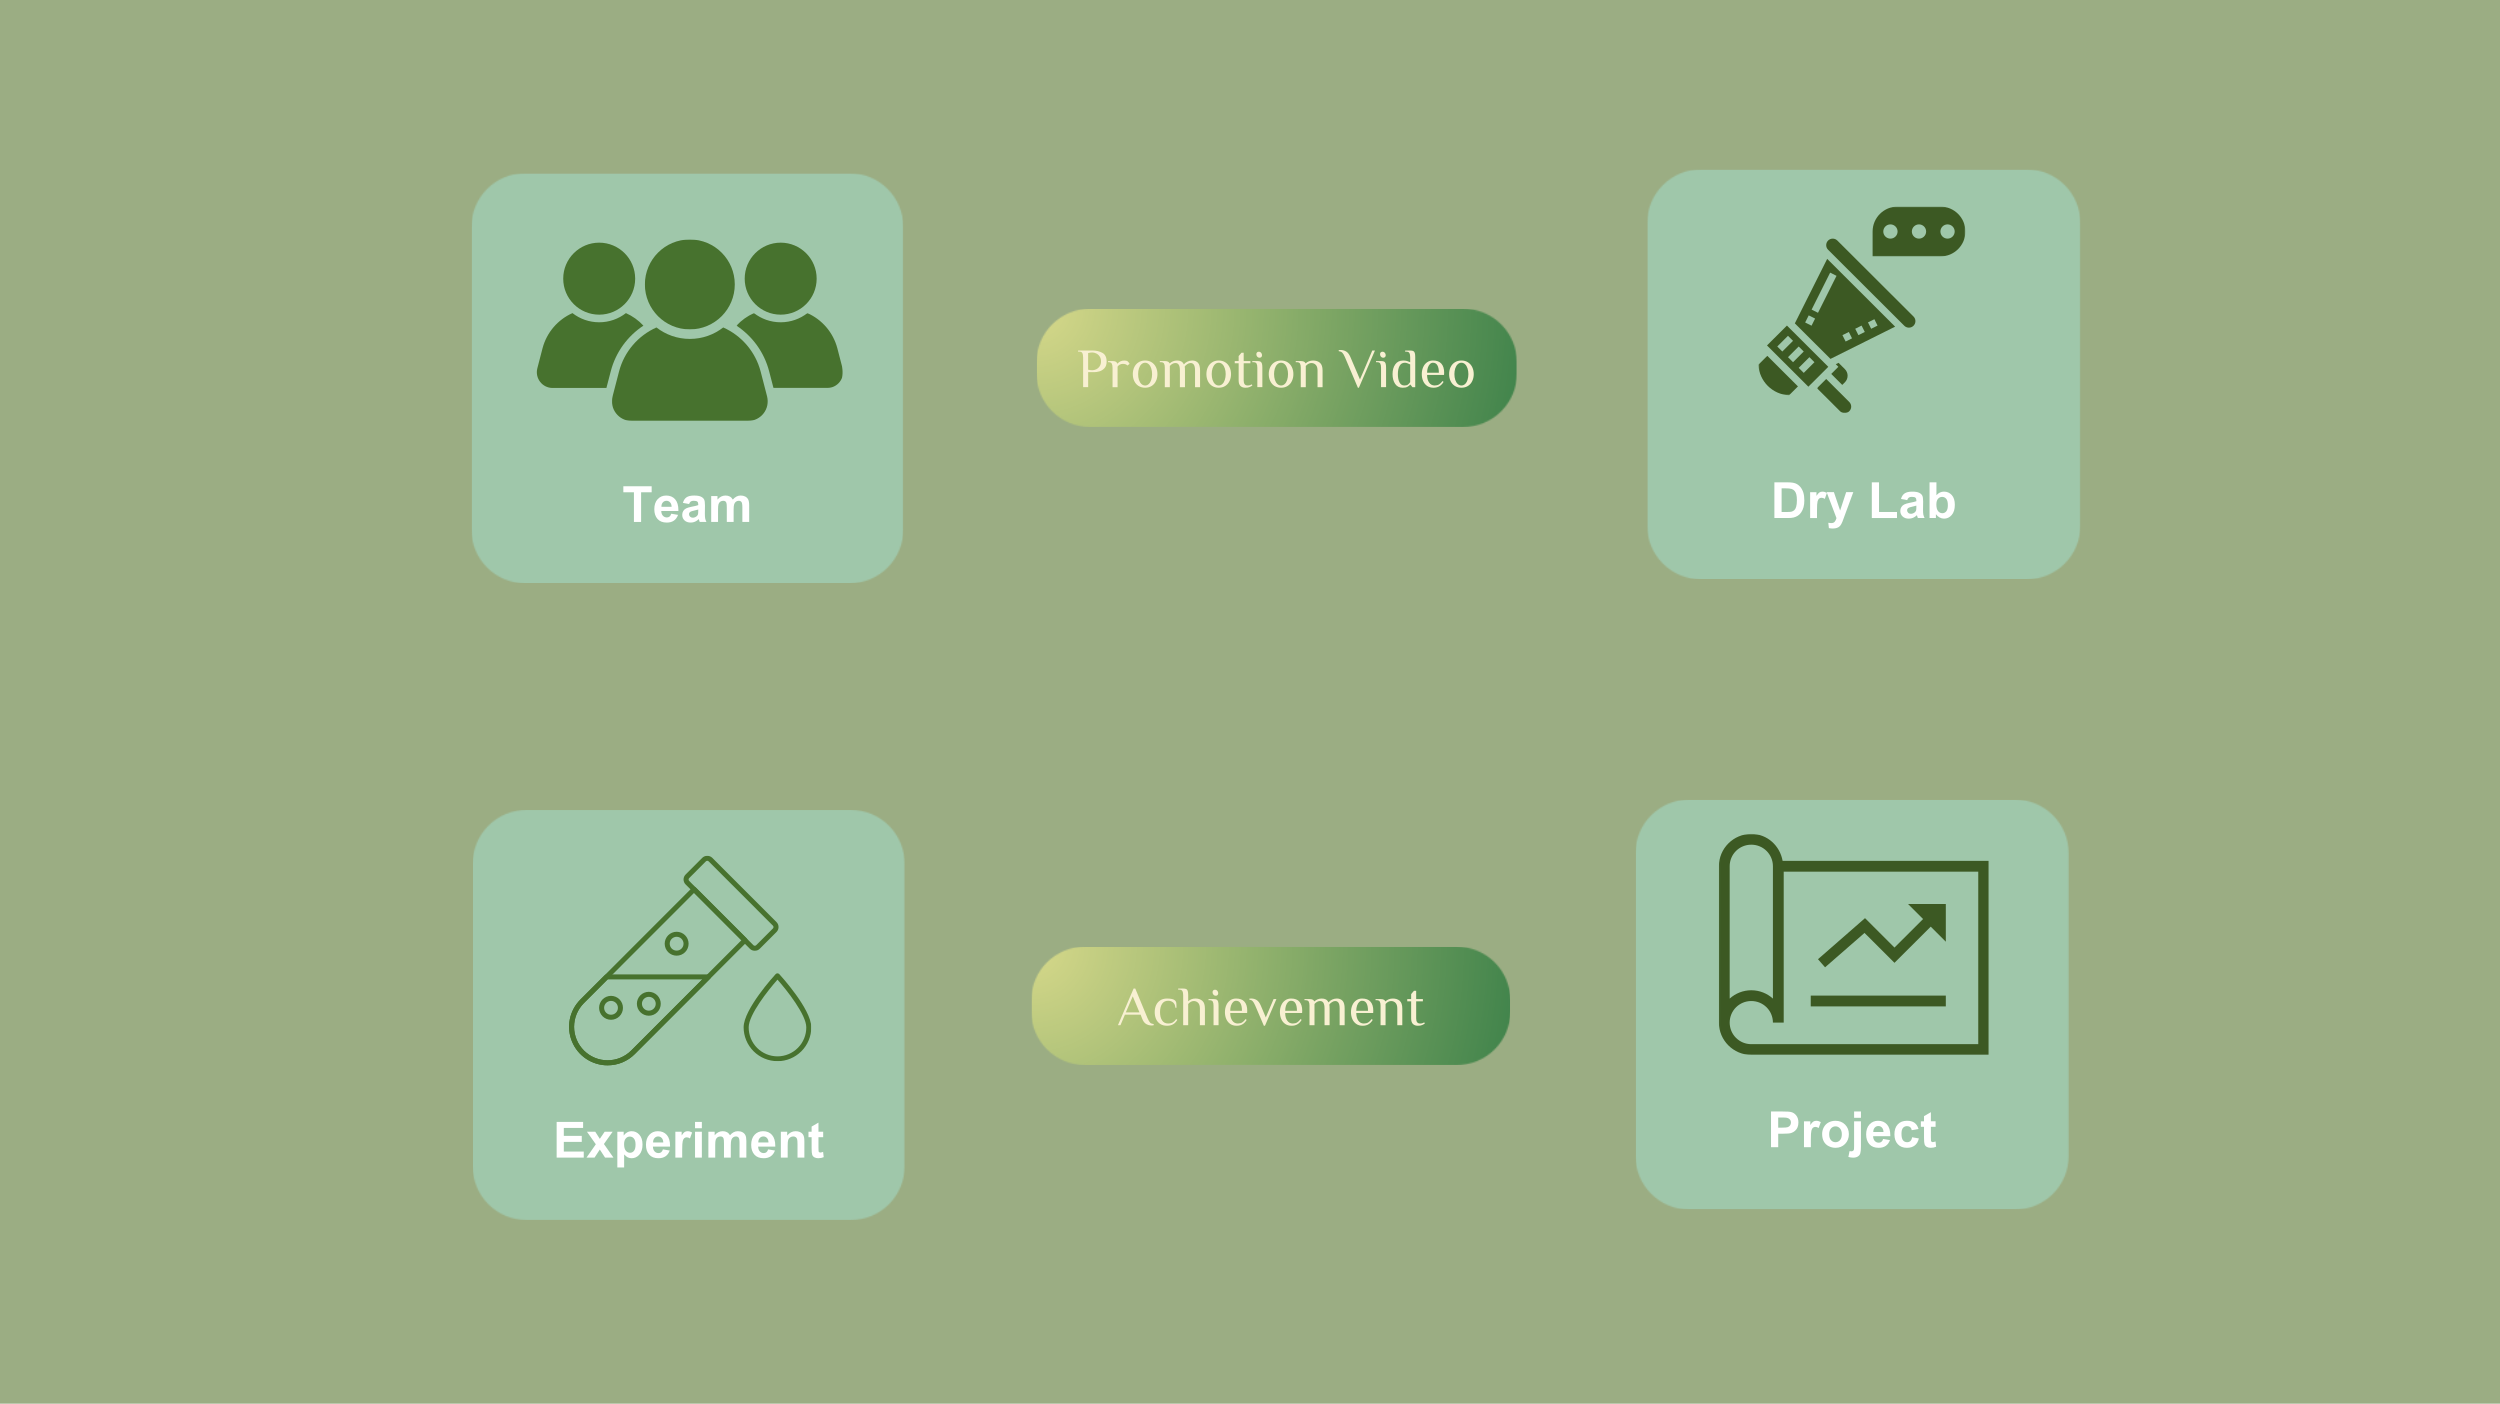 <svg width="1920" height="1078" viewBox="0 0 1920 1078" fill="none" xmlns="http://www.w3.org/2000/svg">
<rect width="1920" height="1078" fill="#9BAD83"/>
<g clip-path="url(#clip0_25_3596)">
<mask id="mask0_25_3596" style="mask-type:luminance" maskUnits="userSpaceOnUse" x="792" y="727" width="368" height="91">
<path d="M1160 727H792V818H1160V727Z" fill="white"/>
</mask>
<g mask="url(#mask0_25_3596)">
<mask id="mask1_25_3596" style="mask-type:luminance" maskUnits="userSpaceOnUse" x="792" y="727" width="368" height="91">
<path d="M833.342 727H1118.65C1129.61 727 1140.13 731.332 1147.88 739.046C1155.63 746.761 1159.99 757.219 1159.99 768.123V776.877C1159.99 787.781 1155.63 798.25 1147.88 805.954C1140.13 813.668 1129.61 818 1118.65 818H833.342C810.511 818 792 799.587 792 776.877V768.123C792 745.413 810.511 727 833.342 727Z" fill="white"/>
</mask>
<g mask="url(#mask1_25_3596)">
<path d="M792 727V818H1160V727H792Z" fill="url(#paint0_radial_25_3596)"/>
</g>
</g>
<path d="M884.329 787.562C882.95 787.562 881.594 787.196 880.261 786.442C878.917 785.676 877.848 784.202 877.055 782.007L875.975 779.241H863.956L860.532 787.333H858.59L870.609 759.194H871.896L881.33 782.007C882.031 783.664 882.697 784.796 883.318 785.413C883.95 786.019 884.857 786.373 886.052 786.487V787.345C885.524 787.493 884.949 787.562 884.329 787.562ZM875.114 777.538L869.966 765.183L864.6 777.538H875.114Z" fill="#F8F0D2"/>
<path d="M896.254 787.779C894.198 787.779 892.451 787.322 891.038 786.396C889.613 785.459 888.556 784.202 887.855 782.636C887.166 781.059 886.821 779.299 886.821 777.321C886.821 775.367 887.166 773.607 887.855 772.041C888.556 770.452 889.613 769.207 891.038 768.281C892.451 767.344 894.198 766.875 896.254 766.875C899.391 766.875 901.459 767.378 902.459 768.372C902.953 768.852 903.252 769.435 903.367 770.132C903.47 770.83 903.539 772.098 903.539 773.915H902.677C902.563 772.155 902.011 770.83 901 769.938C900.012 769.035 898.713 768.578 897.093 768.578C895.036 768.578 893.485 769.389 892.451 771.001C891.405 772.624 890.9 774.727 890.9 777.31C890.9 779.904 891.417 781.996 892.451 783.619C893.485 785.242 895.036 786.042 897.093 786.042C898.564 786.042 899.759 785.768 900.713 785.208C901.655 784.659 902.517 783.802 903.321 782.636L904.183 783.276C903.24 784.865 902.126 786.008 900.828 786.705C899.541 787.425 898.024 787.779 896.254 787.779Z" fill="#F8F0D2"/>
<path d="M908.682 764.326C908.682 762.886 908.475 761.812 908.084 761.115C907.682 760.418 906.889 760.063 905.694 760.063H904.833V759.206H908.682C909.739 759.206 910.52 759.343 911.049 759.606C911.577 759.88 911.945 760.372 912.175 761.08C912.416 761.789 912.531 762.875 912.531 764.315V769.001C913.14 768.395 913.921 767.892 914.875 767.481C915.829 767.069 916.909 766.864 918.104 766.864C920.241 766.864 921.988 767.435 923.343 768.578C924.699 769.721 925.377 771.71 925.377 774.556V787.345H921.528V774.556C921.528 772.555 921.068 771.093 920.161 770.178C919.264 769.264 918.15 768.795 916.805 768.795C915.289 768.795 913.864 769.55 912.52 771.058V787.345H908.67V764.326H908.682Z" fill="#F8F0D2"/>
<path d="M933.63 764.749C932.975 764.749 932.412 764.487 931.93 763.938C931.459 763.401 931.24 762.761 931.24 762.006C931.24 761.423 931.413 760.955 931.769 760.623C932.114 760.281 932.596 760.098 933.205 760.098C933.86 760.098 934.412 760.372 934.883 760.909C935.365 761.446 935.595 762.086 935.595 762.818C935.595 763.424 935.411 763.904 935.044 764.246C934.688 764.589 934.216 764.749 933.63 764.749ZM931.999 772.418C931.999 770.978 931.792 769.904 931.401 769.207C930.999 768.51 930.195 768.155 928.988 768.155H928.15V767.298H931.999C933.056 767.298 933.837 767.435 934.366 767.698C934.894 767.972 935.262 768.464 935.492 769.173C935.733 769.881 935.848 770.967 935.848 772.407V787.334H931.999V772.418Z" fill="#F8F0D2"/>
<path d="M949.756 787.779C947.802 787.779 946.171 787.322 944.826 786.396C943.482 785.459 942.471 784.202 941.781 782.636C941.092 781.059 940.747 779.299 940.747 777.321C940.747 775.39 941.092 773.63 941.781 772.041C942.459 770.452 943.459 769.207 944.746 768.281C946.056 767.344 947.572 766.875 949.319 766.875C952.203 766.875 954.352 767.686 955.754 769.298C957.167 770.91 957.879 773.218 957.879 776.247L957.787 777.961H944.815C944.815 780.339 945.32 782.293 946.343 783.79C947.377 785.299 948.802 786.053 950.606 786.053C951.95 786.053 953.076 785.779 954.007 785.219C954.926 784.648 955.788 783.79 956.592 782.647L957.454 783.287C956.512 784.842 955.409 785.973 954.145 786.693C952.892 787.425 951.433 787.779 949.756 787.779ZM953.823 776.258C953.823 773.767 953.444 771.87 952.697 770.567C951.962 769.252 950.836 768.589 949.319 768.589C948.457 768.589 947.676 768.921 946.998 769.595C946.308 770.258 945.78 771.184 945.389 772.361C945.01 773.527 944.815 774.83 944.815 776.27H953.823V776.258Z" fill="#F8F0D2"/>
<path d="M963.975 772.201C963.286 770.612 962.631 769.503 962.011 768.863C961.39 768.212 960.551 767.858 959.517 767.812V766.955C959.655 766.955 959.862 766.943 960.138 766.909C960.402 766.875 960.689 766.863 960.976 766.863C962.493 766.863 963.86 767.24 965.09 768.006C966.319 768.761 967.365 770.155 968.25 772.201L972.134 781.367L978.12 767.298H980.28L971.49 787.779H970.628L963.975 772.201Z" fill="#F8F0D2"/>
<path d="M991.974 787.779C990.021 787.779 988.389 787.322 987.045 786.396C985.7 785.459 984.689 784.202 984 782.636C983.31 781.059 982.966 779.299 982.966 777.321C982.966 775.39 983.31 773.63 984 772.041C984.678 770.452 985.677 769.207 986.964 768.281C988.274 767.344 989.791 766.875 991.538 766.875C994.422 766.875 996.57 767.686 997.972 769.298C999.385 770.91 1000.1 773.218 1000.1 776.247L1000.01 777.961H987.033C987.033 780.339 987.539 782.293 988.562 783.79C989.596 785.299 991.02 786.053 992.824 786.053C994.169 786.053 995.295 785.779 996.226 785.219C997.145 784.648 998.007 783.79 998.811 782.647L999.673 783.287C998.73 784.842 997.627 785.973 996.363 786.693C995.123 787.425 993.652 787.779 991.974 787.779ZM996.053 776.258C996.053 773.767 995.674 771.87 994.927 770.567C994.192 769.252 993.066 768.589 991.549 768.589C990.687 768.589 989.906 768.921 989.228 769.595C988.539 770.258 988.01 771.184 987.619 772.361C987.24 773.527 987.045 774.83 987.045 776.27H996.053V776.258Z" fill="#F8F0D2"/>
<path d="M1005.7 772.418C1005.7 770.978 1005.49 769.903 1005.1 769.206C1004.7 768.509 1003.9 768.155 1002.69 768.155H1001.85V767.298H1005.7C1006.76 767.298 1007.55 767.435 1008.11 767.732C1008.66 768.018 1009.08 768.44 1009.33 769.012H1009.55C1010.16 768.406 1010.94 767.903 1011.89 767.492C1012.85 767.08 1013.93 766.875 1015.12 766.875C1016.32 766.875 1017.35 767.103 1018.21 767.538C1019.07 767.983 1019.75 768.761 1020.27 769.869C1021 768.932 1021.95 768.2 1023.1 767.675C1024.26 767.138 1025.45 766.863 1026.68 766.863C1028.51 766.863 1029.97 767.435 1031.06 768.578C1032.14 769.721 1032.69 771.709 1032.69 774.555V787.345H1028.84V774.555C1028.84 772.509 1028.55 771.046 1027.98 770.155C1027.41 769.252 1026.55 768.795 1025.42 768.795C1024.61 768.795 1023.77 769.092 1022.88 769.675C1021.98 770.246 1021.33 770.875 1020.91 771.561C1021.05 771.995 1021.13 772.989 1021.13 774.555V787.345H1017.25V774.555C1017.25 772.509 1016.96 771.046 1016.39 770.155C1015.82 769.252 1014.97 768.795 1013.82 768.795C1012.31 768.795 1010.88 769.549 1009.54 771.058V787.345H1005.69V772.418H1005.7Z" fill="#F8F0D2"/>
<path d="M1046.56 787.779C1044.6 787.779 1042.97 787.322 1041.63 786.396C1040.28 785.459 1039.27 784.202 1038.58 782.636C1037.89 781.059 1037.55 779.299 1037.55 777.321C1037.55 775.39 1037.89 773.63 1038.58 772.041C1039.26 770.452 1040.26 769.207 1041.55 768.281C1042.86 767.344 1044.37 766.875 1046.12 766.875C1049 766.875 1051.15 767.686 1052.55 769.298C1053.97 770.91 1054.68 773.218 1054.68 776.247L1054.59 777.961H1041.61C1041.61 780.339 1042.12 782.293 1043.14 783.79C1044.18 785.299 1045.6 786.053 1047.41 786.053C1048.75 786.053 1049.88 785.779 1050.81 785.219C1051.73 784.648 1052.59 783.79 1053.39 782.647L1054.25 783.287C1053.31 784.842 1052.21 785.973 1050.94 786.693C1049.69 787.425 1048.23 787.779 1046.56 787.779ZM1050.62 776.258C1050.62 773.767 1050.24 771.87 1049.5 770.567C1048.76 769.252 1047.64 768.589 1046.12 768.589C1045.26 768.589 1044.48 768.921 1043.8 769.595C1043.11 770.258 1042.58 771.184 1042.19 772.361C1041.81 773.527 1041.61 774.83 1041.61 776.27H1050.62V776.258Z" fill="#F8F0D2"/>
<path d="M1060.27 772.418C1060.27 770.978 1060.06 769.904 1059.67 769.207C1059.27 768.509 1058.47 768.155 1057.26 768.155H1056.42V767.298H1060.27C1061.33 767.298 1062.12 767.435 1062.68 767.732C1063.23 768.018 1063.65 768.441 1063.9 769.012H1064.12C1064.73 768.407 1065.51 767.904 1066.46 767.492C1067.42 767.081 1068.5 766.875 1069.69 766.875C1071.83 766.875 1073.58 767.446 1074.93 768.589C1076.29 769.732 1076.96 771.721 1076.96 774.567V787.356H1073.12V774.567C1073.12 772.567 1072.66 771.104 1071.75 770.19C1070.85 769.275 1069.74 768.807 1068.39 768.807C1066.88 768.807 1065.45 769.561 1064.11 771.07V787.356H1060.26V772.418H1060.27Z" fill="#F8F0D2"/>
<path d="M1088.91 787.779C1087.31 787.779 1086.04 787.322 1085.13 786.419C1084.22 785.504 1083.76 784.099 1083.76 782.224V769.012H1080.77V767.297H1083.76V763.469L1085.92 760.92H1087.62V767.297H1092.77V769.012H1087.62V782.224C1087.62 784.784 1088.63 786.053 1090.63 786.053C1091.31 786.053 1091.88 785.984 1092.35 785.836C1092.84 785.699 1093.32 785.481 1093.84 785.196L1094.27 786.053C1093.62 786.544 1092.88 786.956 1092.07 787.287C1091.26 787.619 1090.2 787.779 1088.91 787.779Z" fill="#F8F0D2"/>
</g>
<g clip-path="url(#clip1_25_3596)">
<mask id="mask2_25_3596" style="mask-type:luminance" maskUnits="userSpaceOnUse" x="1256" y="614" width="333" height="315">
<path d="M1589 614H1256V929H1589V614Z" fill="white"/>
</mask>
<g mask="url(#mask2_25_3596)">
<mask id="mask3_25_3596" style="mask-type:luminance" maskUnits="userSpaceOnUse" x="1256" y="614" width="333" height="315">
<path d="M1297.45 614H1547.35C1558.34 614 1568.88 618.356 1576.65 626.113C1584.43 633.871 1588.79 644.386 1588.79 655.362V887.65C1588.79 898.614 1584.43 909.141 1576.65 916.887C1568.88 924.644 1558.34 929 1547.35 929H1297.45C1286.46 929 1275.91 924.644 1268.14 916.887C1260.37 909.141 1256 898.614 1256 887.65V655.35C1256 644.375 1260.37 633.859 1268.14 626.102C1275.92 618.356 1286.46 614 1297.45 614Z" fill="white"/>
</mask>
<g mask="url(#mask3_25_3596)">
<path d="M1256 614H1589V929H1256V614Z" fill="#9FC7AA"/>
</g>
</g>
<mask id="mask4_25_3596" style="mask-type:luminance" maskUnits="userSpaceOnUse" x="1320" y="640" width="208" height="171">
<path d="M1527.33 640.433H1320.08V810.189H1527.33V640.433Z" fill="white"/>
</mask>
<g mask="url(#mask4_25_3596)">
<path d="M1345 640.433C1331.3 640.433 1320.11 651.603 1320.11 665.268V785.342C1320.11 799.007 1331.3 810.178 1345 810.178H1527.6V661.142H1369.05C1366.99 649.512 1357.23 640.433 1345 640.433ZM1345 648.719C1354.2 648.719 1361.6 656.097 1361.6 665.28V766.92C1357.19 762.955 1351.37 760.519 1345 760.519C1338.63 760.519 1332.81 762.955 1328.4 766.92V665.268C1328.39 656.086 1335.78 648.719 1345 648.719ZM1369.89 669.417H1519.3V801.915H1345C1335.79 801.915 1328.4 794.537 1328.4 785.354C1328.4 776.171 1335.79 768.793 1345 768.793C1354.2 768.793 1361.6 776.171 1361.6 785.354H1369.89V669.417ZM1465.34 694.252L1476.93 705.814L1454.96 727.73L1432.33 705.136L1396.21 736.683L1401.66 742.9L1431.95 716.49L1454.96 739.441L1482.8 711.675L1494.39 723.237V694.252H1465.34ZM1390.65 764.644V772.919H1494.39V764.644H1390.65Z" fill="#3C5923"/>
</g>
<path d="M1360.14 881.04V853.63H1369.05C1372.42 853.63 1374.62 853.768 1375.65 854.067C1377.19 854.469 1378.51 855.354 1379.57 856.744C1380.64 858.124 1381.18 859.893 1381.18 862.054C1381.18 863.491 1380.95 864.732 1380.51 865.789C1380.06 866.846 1379.42 867.743 1378.59 868.467C1377.77 869.202 1376.79 869.754 1375.66 870.145C1374.54 870.513 1372.42 870.696 1369.32 870.696H1365.67V881.04H1360.14ZM1365.66 858.25V866.03H1368.68C1370.89 866.03 1372.35 865.904 1373.07 865.628C1373.81 865.341 1374.38 864.893 1374.8 864.284C1375.23 863.663 1375.44 862.939 1375.44 862.123C1375.44 861.112 1375.14 860.307 1374.55 859.686C1373.96 859.054 1373.22 858.641 1372.32 858.468C1371.66 858.33 1370.34 858.25 1368.33 858.25H1365.66Z" fill="white"/>
<path d="M1390.73 881.039H1385.46V861.169H1390.33V864.019C1391.17 862.674 1391.93 861.801 1392.59 861.387C1393.25 860.973 1394.04 860.767 1394.91 860.767C1396.08 860.767 1397.23 861.1 1398.37 861.743L1396.71 866.318C1395.85 865.743 1395.03 865.456 1394.27 865.456C1393.53 865.456 1392.9 865.662 1392.37 866.076C1391.85 866.478 1391.46 867.214 1391.17 868.283C1390.88 869.34 1390.73 871.547 1390.73 874.914V881.039Z" fill="white"/>
<path d="M1399.4 870.823C1399.4 869.087 1399.81 867.398 1400.66 865.766C1401.53 864.134 1402.75 862.904 1404.34 862.054C1405.93 861.192 1407.69 860.767 1409.64 860.767C1412.65 860.767 1415.11 861.743 1417.03 863.686C1418.97 865.639 1419.94 868.087 1419.94 871.041C1419.94 874.052 1418.96 876.569 1417.01 878.557C1415.05 880.534 1412.62 881.522 1409.7 881.522C1407.88 881.522 1406.13 881.108 1404.47 880.281C1402.8 879.442 1401.54 878.224 1400.68 876.638C1399.82 875.052 1399.4 873.121 1399.4 870.823ZM1404.82 871.133C1404.82 873.098 1405.28 874.604 1406.22 875.661C1407.14 876.707 1408.3 877.212 1409.7 877.212C1411.04 877.212 1412.17 876.695 1413.11 875.661C1414.05 874.604 1414.52 873.098 1414.52 871.11C1414.52 869.168 1414.05 867.674 1413.11 866.628C1412.17 865.57 1411.04 865.042 1409.7 865.042C1408.3 865.042 1407.14 865.57 1406.22 866.628C1405.28 867.674 1404.82 869.168 1404.82 871.133Z" fill="white"/>
<path d="M1423.95 858.491V853.63H1429.2V858.491H1423.95ZM1429.2 861.169V880.419C1429.2 882.959 1429.03 884.74 1428.69 885.786C1428.37 886.843 1427.74 887.648 1426.77 888.223C1425.82 888.797 1424.63 889.084 1423.18 889.084C1422.07 889.084 1420.86 888.901 1419.55 888.533L1420.46 884.051C1420.95 884.154 1421.39 884.223 1421.78 884.223C1422.31 884.223 1422.74 884.108 1423.07 883.867C1423.42 883.637 1423.66 883.373 1423.76 883.051C1423.87 882.729 1423.94 881.764 1423.94 880.132V861.169H1429.2Z" fill="white"/>
<path d="M1446.24 874.718L1451.49 875.603C1450.06 879.545 1447.18 881.522 1442.83 881.522C1439.71 881.522 1437.32 880.603 1435.68 878.741C1434.03 876.89 1433.2 874.397 1433.2 871.271C1433.2 867.984 1434.05 865.421 1435.77 863.559C1437.5 861.697 1439.68 860.755 1442.32 860.755C1445.25 860.755 1447.55 861.709 1449.23 863.628C1450.92 865.536 1451.76 868.351 1451.76 872.11V872.615H1438.55C1438.6 874.167 1439.03 875.385 1439.82 876.258C1440.64 877.143 1441.65 877.58 1442.9 877.58C1444.59 877.569 1445.7 876.626 1446.24 874.718ZM1446.53 869.409C1446.48 867.915 1446.08 866.765 1445.33 865.984C1444.59 865.191 1443.68 864.789 1442.62 864.789C1441.47 864.789 1440.52 865.203 1439.79 866.03C1439.05 866.846 1438.68 867.926 1438.68 869.259V869.397H1446.53V869.409Z" fill="white"/>
<path d="M1473.42 867.053L1468.23 867.984C1468.05 866.961 1467.65 866.191 1467.01 865.662C1466.39 865.133 1465.6 864.869 1464.64 864.869C1463.33 864.869 1462.28 865.317 1461.5 866.214C1460.72 867.11 1460.34 868.616 1460.34 870.742C1460.34 873.121 1460.74 874.799 1461.52 875.775C1462.31 876.729 1463.37 877.212 1464.71 877.212C1465.7 877.212 1466.52 876.925 1467.15 876.35C1467.81 875.775 1468.26 874.799 1468.5 873.408L1473.68 874.316C1472.59 879.12 1469.52 881.522 1464.47 881.522C1461.55 881.522 1459.24 880.602 1457.51 878.764C1455.78 876.913 1454.92 874.373 1454.92 871.121C1454.92 867.857 1455.78 865.306 1457.51 863.478C1459.24 861.663 1461.58 860.743 1464.54 860.743C1466.98 860.743 1468.91 861.26 1470.34 862.295C1471.78 863.34 1472.81 864.926 1473.42 867.053Z" fill="white"/>
<path d="M1486.54 861.168V865.386H1482.92V873.385C1482.92 875.005 1482.95 875.936 1483.01 876.212C1483.09 876.465 1483.25 876.695 1483.49 876.879C1483.73 877.063 1484.02 877.143 1484.38 877.143C1484.86 877.143 1485.56 876.971 1486.49 876.637L1486.95 880.706C1485.71 881.246 1484.32 881.522 1482.78 881.522C1481.66 881.522 1480.67 881.292 1479.83 880.855C1478.98 880.396 1478.4 879.729 1478.1 878.867C1477.79 877.994 1477.64 876.373 1477.64 874.029V865.386H1475.22V861.168H1477.64V857.215L1482.92 854.146V861.157H1486.54V861.168Z" fill="white"/>
</g>
<g clip-path="url(#clip2_25_3596)">
<mask id="mask5_25_3596" style="mask-type:luminance" maskUnits="userSpaceOnUse" x="363" y="622" width="332" height="315">
<path d="M695 622H363V937H695V622Z" fill="white"/>
</mask>
<g mask="url(#mask5_25_3596)">
<mask id="mask6_25_3596" style="mask-type:luminance" maskUnits="userSpaceOnUse" x="363" y="622" width="332" height="315">
<path d="M404.322 622H653.471C664.428 622 674.936 626.356 682.688 634.113C690.429 641.871 694.793 652.386 694.793 663.362V895.65C694.793 906.614 690.441 917.141 682.688 924.887C674.936 932.644 664.428 937 653.471 937H404.322C393.354 937 382.846 932.644 375.105 924.887C367.353 917.141 363 906.614 363 895.65V663.35C363 652.375 367.353 641.859 375.105 634.102C382.857 626.356 393.366 622 404.322 622Z" fill="white"/>
</mask>
<g mask="url(#mask6_25_3596)">
<path d="M363 622H695V937H363V622Z" fill="#9FC7AA"/>
</g>
</g>
<path d="M466.615 818.178C465.156 818.178 463.709 818.074 462.274 817.856C460.827 817.638 459.414 817.327 458.024 816.902C456.635 816.477 455.268 815.96 453.959 815.339C452.65 814.719 451.386 814.006 450.169 813.202C448.963 812.397 447.815 811.501 446.735 810.524C445.655 809.547 444.656 808.49 443.738 807.375C442.819 806.249 441.98 805.053 441.234 803.812C440.487 802.56 439.833 801.272 439.281 799.916C438.73 798.56 438.271 797.192 437.915 795.779C437.559 794.365 437.318 792.94 437.168 791.492C437.03 790.044 436.984 788.585 437.065 787.136C437.134 785.677 437.306 784.24 437.593 782.815C437.869 781.39 438.259 779.988 438.753 778.62C439.247 777.253 439.833 775.92 440.522 774.633C441.199 773.357 441.98 772.127 442.853 770.955C443.726 769.783 444.668 768.691 445.701 767.657L531.664 681.646C531.848 681.462 532.055 681.324 532.296 681.221C532.537 681.129 532.778 681.083 533.043 681.083C533.295 681.083 533.548 681.129 533.789 681.221C534.03 681.324 534.237 681.462 534.421 681.646L573.515 720.755C573.699 720.939 573.836 721.146 573.928 721.387C574.032 721.629 574.077 721.87 574.077 722.134C574.077 722.399 574.032 722.64 573.928 722.882C573.836 723.123 573.687 723.33 573.515 723.514L487.552 809.536C486.185 810.915 484.692 812.144 483.073 813.225C481.453 814.305 479.754 815.213 477.962 815.96C476.17 816.707 474.321 817.27 472.415 817.638C470.485 817.994 468.556 818.178 466.615 818.178ZM533.031 685.749L448.446 770.392C447.849 770.989 447.286 771.61 446.758 772.265C446.23 772.92 445.724 773.598 445.253 774.299C444.783 775 444.358 775.713 443.956 776.46C443.565 777.207 443.198 777.965 442.876 778.735C442.555 779.517 442.267 780.31 442.026 781.114C441.785 781.919 441.578 782.735 441.406 783.562C441.245 784.39 441.119 785.217 441.039 786.068C440.958 786.907 440.912 787.746 440.912 788.585C440.912 789.424 440.958 790.262 441.039 791.101C441.119 791.94 441.245 792.768 441.406 793.595C441.578 794.423 441.774 795.239 442.026 796.043C442.267 796.848 442.555 797.641 442.876 798.422C443.198 799.204 443.554 799.962 443.956 800.698C444.358 801.445 444.783 802.169 445.253 802.87C445.724 803.571 446.218 804.249 446.758 804.893C447.298 805.548 447.861 806.168 448.446 806.766C449.043 807.363 449.664 807.927 450.318 808.455C450.973 808.984 451.65 809.49 452.351 809.961C453.052 810.432 453.764 810.869 454.51 811.259C455.257 811.65 456.015 812.018 456.784 812.34C457.565 812.661 458.358 812.949 459.161 813.19C459.965 813.432 460.781 813.638 461.608 813.811C462.435 813.972 463.262 814.098 464.1 814.179C464.938 814.259 465.777 814.293 466.627 814.293C467.465 814.293 468.303 814.247 469.142 814.179C469.98 814.098 470.807 813.972 471.634 813.811C472.461 813.638 473.276 813.443 474.08 813.19C474.884 812.949 475.676 812.661 476.457 812.34C477.238 812.018 477.996 811.662 478.731 811.259C479.466 810.857 480.201 810.432 480.902 809.961C481.603 809.49 482.28 808.995 482.923 808.455C483.578 807.927 484.198 807.352 484.795 806.766L569.392 722.112L533.031 685.749Z" fill="#47722E"/>
<path d="M466.615 818.178C465.157 818.178 463.709 818.075 462.274 817.856C460.838 817.649 459.426 817.328 458.025 816.902C456.635 816.489 455.28 815.96 453.97 815.339C452.65 814.719 451.398 813.995 450.18 813.19C448.975 812.386 447.826 811.489 446.758 810.512C445.678 809.536 444.679 808.478 443.761 807.364C442.842 806.237 442.003 805.054 441.257 803.801C440.51 802.548 439.856 801.261 439.304 799.905C438.753 798.549 438.294 797.181 437.938 795.768C437.582 794.354 437.341 792.929 437.191 791.481C437.053 790.033 437.008 788.585 437.088 787.125C437.168 785.666 437.341 784.229 437.616 782.804C437.903 781.379 438.294 779.977 438.788 778.609C439.281 777.241 439.867 775.908 440.556 774.633C441.234 773.346 442.015 772.116 442.888 770.955C443.761 769.794 444.702 768.691 445.724 767.657L464.479 748.889C464.858 748.51 465.306 748.326 465.846 748.326H544.022C544.413 748.326 544.78 748.43 545.102 748.648C545.435 748.866 545.664 749.154 545.814 749.521C545.963 749.889 545.997 750.257 545.917 750.636C545.837 751.027 545.664 751.349 545.389 751.625L487.552 809.501C486.185 810.88 484.692 812.11 483.073 813.19C481.453 814.271 479.754 815.178 477.962 815.926C476.17 816.673 474.321 817.236 472.415 817.603C470.485 817.994 468.567 818.178 466.615 818.178ZM466.627 752.199L448.446 770.392C447.849 770.99 447.286 771.61 446.758 772.265C446.23 772.909 445.724 773.587 445.254 774.288C444.783 774.989 444.358 775.713 443.956 776.46C443.565 777.207 443.198 777.966 442.876 778.736C442.555 779.517 442.267 780.299 442.026 781.114C441.785 781.919 441.578 782.735 441.406 783.562C441.245 784.39 441.119 785.217 441.039 786.056C440.958 786.895 440.912 787.734 440.912 788.573C440.912 789.412 440.958 790.251 441.027 791.102C441.108 791.94 441.234 792.768 441.395 793.595C441.567 794.423 441.762 795.239 442.015 796.043C442.256 796.848 442.543 797.641 442.865 798.422C443.186 799.204 443.542 799.962 443.944 800.698C444.346 801.433 444.771 802.169 445.242 802.87C445.713 803.571 446.207 804.238 446.747 804.893C447.275 805.548 447.849 806.168 448.435 806.766C449.032 807.364 449.652 807.927 450.307 808.455C450.95 808.984 451.628 809.49 452.328 809.961C453.029 810.432 453.752 810.869 454.499 811.26C455.245 811.65 456.003 812.018 456.773 812.34C457.554 812.662 458.346 812.949 459.15 813.19C459.954 813.432 460.769 813.638 461.596 813.811C462.423 813.972 463.25 814.098 464.088 814.179C464.927 814.259 465.765 814.294 466.615 814.294C467.453 814.294 468.292 814.248 469.13 814.179C469.969 814.098 470.796 813.972 471.622 813.811C472.449 813.638 473.265 813.443 474.069 813.19C474.873 812.949 475.665 812.662 476.446 812.34C477.227 812.018 477.985 811.662 478.72 811.26C479.455 810.857 480.19 810.432 480.891 809.961C481.591 809.49 482.269 808.995 482.912 808.455C483.567 807.927 484.187 807.352 484.784 806.766L539.313 752.199H466.627Z" fill="#47722E"/>
<mask id="mask7_25_3596" style="mask-type:luminance" maskUnits="userSpaceOnUse" x="523" y="656" width="76" height="75">
<path d="M598.988 656.788H523.958V730.846H598.988V656.788Z" fill="white"/>
</mask>
<g mask="url(#mask7_25_3596)">
<path d="M579.682 730.203C578.201 730.203 576.926 729.674 575.881 728.629L526.542 679.245C526.037 678.739 525.646 678.153 525.371 677.498C525.107 676.843 524.969 676.154 524.969 675.441C524.969 674.728 525.107 674.039 525.371 673.384C525.646 672.729 526.037 672.143 526.542 671.637L539.382 658.777C539.888 658.283 540.473 657.903 541.139 657.651C541.794 657.386 542.483 657.26 543.195 657.26C543.896 657.26 544.585 657.386 545.239 657.651C545.894 657.915 546.48 658.294 546.997 658.777L596.346 708.16C596.852 708.666 597.242 709.241 597.518 709.907C597.782 710.574 597.92 711.252 597.92 711.976C597.92 712.688 597.782 713.378 597.518 714.033C597.242 714.688 596.852 715.274 596.346 715.78L583.506 728.629C582.438 729.674 581.164 730.203 579.682 730.203ZM543.184 661.087C542.77 661.087 542.414 661.236 542.116 661.535L529.287 674.384C529.149 674.522 529.034 674.694 528.954 674.878C528.885 675.062 528.839 675.257 528.839 675.464C528.839 675.659 528.885 675.855 528.954 676.039C529.034 676.223 529.149 676.383 529.287 676.533L578.625 725.905C578.924 726.204 579.28 726.342 579.694 726.342C580.107 726.342 580.463 726.204 580.762 725.905L593.602 713.056C593.739 712.918 593.854 712.746 593.935 712.562C594.015 712.378 594.049 712.183 594.049 711.976C594.049 711.781 594.015 711.585 593.935 711.401C593.854 711.217 593.739 711.057 593.602 710.907L544.252 661.535C543.953 661.225 543.597 661.087 543.184 661.087Z" fill="#47722E"/>
</g>
<path d="M469.291 783.195C468.682 783.195 468.085 783.138 467.499 783.023C466.902 782.908 466.328 782.724 465.777 782.505C465.225 782.276 464.686 781.988 464.18 781.655C463.686 781.322 463.216 780.942 462.791 780.517C462.366 780.092 461.987 779.632 461.654 779.127C461.321 778.621 461.034 778.092 460.804 777.529C460.574 776.978 460.402 776.403 460.276 775.805C460.161 775.208 460.103 774.622 460.103 774.012C460.103 773.403 460.161 772.806 460.276 772.22C460.39 771.633 460.574 771.047 460.792 770.496C461.022 769.944 461.309 769.404 461.642 768.898C461.975 768.404 462.354 767.933 462.779 767.508C463.204 767.071 463.675 766.703 464.169 766.37C464.663 766.037 465.202 765.749 465.754 765.519C466.316 765.29 466.891 765.117 467.488 764.991C468.074 764.876 468.671 764.818 469.28 764.818C469.888 764.818 470.485 764.876 471.071 765.002C471.668 765.117 472.243 765.301 472.794 765.519C473.345 765.749 473.873 766.037 474.379 766.37C474.884 766.703 475.343 767.082 475.768 767.519C476.193 767.944 476.572 768.416 476.905 768.91C477.238 769.415 477.526 769.944 477.744 770.507C477.973 771.059 478.146 771.633 478.261 772.231C478.375 772.829 478.444 773.426 478.433 774.024C478.433 774.633 478.375 775.219 478.261 775.817C478.146 776.403 477.962 776.978 477.732 777.529C477.503 778.081 477.215 778.609 476.894 779.115C476.561 779.621 476.182 780.081 475.757 780.506C475.332 780.931 474.873 781.31 474.367 781.643C473.862 781.977 473.334 782.264 472.782 782.482C472.231 782.712 471.657 782.885 471.071 783.011C470.485 783.126 469.888 783.183 469.291 783.195ZM469.291 768.691C468.59 768.691 467.913 768.818 467.258 769.094C466.604 769.358 466.029 769.737 465.524 770.231C465.03 770.726 464.64 771.3 464.364 771.944C464.1 772.599 463.962 773.277 463.962 773.978C463.951 774.679 464.088 775.357 464.353 776.012C464.617 776.667 465.007 777.242 465.501 777.748C465.995 778.242 466.569 778.632 467.212 778.908C467.867 779.173 468.545 779.311 469.245 779.311C469.946 779.311 470.623 779.184 471.278 778.908C471.932 778.644 472.507 778.265 473.001 777.77C473.506 777.276 473.885 776.702 474.161 776.047C474.425 775.403 474.562 774.725 474.562 774.012C474.562 773.311 474.436 772.633 474.161 771.978C473.896 771.323 473.517 770.749 473.024 770.254C472.53 769.76 471.955 769.369 471.312 769.094C470.669 768.818 469.992 768.703 469.291 768.691Z" fill="#47722E"/>
<path d="M498.324 780.068C497.716 780.068 497.118 780.011 496.533 779.896C495.936 779.781 495.361 779.597 494.81 779.379C494.259 779.149 493.719 778.862 493.214 778.528C492.708 778.195 492.249 777.816 491.824 777.391C491.388 776.954 491.009 776.494 490.676 776C490.342 775.494 490.055 774.966 489.826 774.414C489.596 773.862 489.424 773.288 489.309 772.69C489.194 772.093 489.125 771.495 489.125 770.897C489.125 770.288 489.183 769.702 489.297 769.105C489.412 768.507 489.596 767.932 489.826 767.381C490.055 766.818 490.331 766.289 490.664 765.783C491.009 765.278 491.376 764.818 491.801 764.393C492.237 763.967 492.697 763.588 493.191 763.255C493.685 762.922 494.224 762.634 494.787 762.416C495.338 762.186 495.913 762.014 496.51 761.887C497.107 761.772 497.693 761.715 498.301 761.715C498.91 761.715 499.507 761.772 500.093 761.899C500.69 762.014 501.264 762.198 501.816 762.416C502.367 762.646 502.895 762.933 503.401 763.266C503.906 763.6 504.365 763.979 504.79 764.404C505.215 764.841 505.594 765.301 505.927 765.795C506.26 766.3 506.547 766.829 506.777 767.392C507.007 767.944 507.179 768.518 507.294 769.116C507.409 769.714 507.466 770.311 507.466 770.909C507.466 771.507 507.409 772.104 507.282 772.702C507.168 773.288 506.984 773.862 506.766 774.414C506.536 774.966 506.249 775.494 505.916 776C505.583 776.494 505.204 776.965 504.779 777.391C504.354 777.816 503.883 778.195 503.389 778.528C502.884 778.862 502.355 779.149 501.804 779.379C501.253 779.609 500.679 779.781 500.093 779.896C499.519 780 498.922 780.068 498.324 780.068ZM498.324 765.576C497.624 765.576 496.946 765.703 496.292 765.979C495.648 766.243 495.074 766.622 494.569 767.116C494.075 767.611 493.685 768.185 493.409 768.829C493.145 769.484 493.007 770.162 493.007 770.863C493.007 771.564 493.133 772.242 493.409 772.897C493.673 773.541 494.052 774.115 494.546 774.621C495.04 775.115 495.614 775.506 496.257 775.782C496.912 776.046 497.589 776.184 498.29 776.184C498.99 776.184 499.668 776.058 500.323 775.782C500.966 775.517 501.54 775.138 502.045 774.644C502.539 774.15 502.93 773.575 503.205 772.932C503.469 772.277 503.607 771.598 503.607 770.897C503.607 770.196 503.481 769.518 503.205 768.863C502.941 768.22 502.562 767.645 502.068 767.139C501.575 766.645 501 766.254 500.357 765.99C499.703 765.714 499.025 765.576 498.324 765.576Z" fill="#47722E"/>
<path d="M519.674 733.949C519.066 733.949 518.469 733.892 517.883 733.777C517.286 733.662 516.711 733.478 516.16 733.26C515.609 733.03 515.069 732.743 514.564 732.409C514.058 732.076 513.599 731.697 513.174 731.272C512.749 730.835 512.37 730.375 512.037 729.881C511.704 729.387 511.417 728.847 511.187 728.295C510.958 727.743 510.785 727.169 510.67 726.571C510.556 725.973 510.487 725.376 510.487 724.778C510.487 724.169 510.544 723.572 510.659 722.985C510.774 722.388 510.958 721.813 511.187 721.262C511.417 720.698 511.704 720.17 512.037 719.664C512.37 719.158 512.749 718.699 513.174 718.273C513.599 717.848 514.058 717.469 514.564 717.136C515.069 716.802 515.597 716.515 516.16 716.297C516.711 716.067 517.286 715.895 517.883 715.768C518.48 715.653 519.077 715.596 519.674 715.596C520.283 715.596 520.88 715.653 521.466 715.78C522.063 715.895 522.637 716.078 523.189 716.297C523.74 716.527 524.28 716.814 524.774 717.147C525.279 717.492 525.738 717.86 526.163 718.296C526.588 718.722 526.967 719.193 527.3 719.687C527.633 720.193 527.92 720.721 528.15 721.273C528.38 721.836 528.552 722.411 528.667 722.997C528.782 723.595 528.839 724.192 528.839 724.79C528.839 725.387 528.782 725.985 528.655 726.583C528.541 727.169 528.357 727.743 528.139 728.295C527.909 728.847 527.622 729.375 527.289 729.881C526.956 730.375 526.577 730.846 526.152 731.272C525.715 731.697 525.256 732.076 524.762 732.409C524.257 732.743 523.729 733.03 523.177 733.26C522.626 733.49 522.052 733.662 521.455 733.777C520.869 733.88 520.272 733.949 519.674 733.949ZM519.674 719.457C518.974 719.457 518.296 719.584 517.642 719.859C516.998 720.124 516.424 720.503 515.919 720.997C515.425 721.491 515.035 722.066 514.759 722.71C514.495 723.365 514.357 724.043 514.357 724.744C514.357 725.445 514.483 726.123 514.759 726.778C515.023 727.433 515.402 728.008 515.896 728.502C516.39 728.996 516.964 729.387 517.607 729.663C518.262 729.927 518.939 730.065 519.64 730.065C520.341 730.076 521.018 729.938 521.673 729.674C522.316 729.41 522.89 729.019 523.395 728.525C523.889 728.031 524.28 727.456 524.555 726.812C524.82 726.169 524.957 725.491 524.957 724.778C524.957 724.077 524.831 723.399 524.555 722.744C524.28 722.089 523.901 721.514 523.407 721.02C522.913 720.526 522.339 720.135 521.696 719.859C521.041 719.595 520.375 719.457 519.674 719.457Z" fill="#47722E"/>
<mask id="mask8_25_3596" style="mask-type:luminance" maskUnits="userSpaceOnUse" x="569" y="746" width="54" height="70">
<path d="M622.968 746.166H569.897V815.121H622.968V746.166Z" fill="white"/>
</mask>
<g mask="url(#mask8_25_3596)">
<path d="M597.104 814.972C596.254 814.972 595.405 814.926 594.566 814.846C593.716 814.766 592.878 814.639 592.04 814.467C591.201 814.294 590.374 814.087 589.559 813.846C588.743 813.593 587.94 813.306 587.159 812.984C586.366 812.651 585.608 812.295 584.85 811.892C584.104 811.49 583.369 811.053 582.668 810.571C581.967 810.1 581.278 809.594 580.624 809.054C579.969 808.514 579.337 807.939 578.729 807.341C578.12 806.744 577.557 806.112 577.018 805.445C576.478 804.79 575.972 804.1 575.502 803.388C575.019 802.687 574.583 801.951 574.181 801.204C573.779 800.446 573.423 799.687 573.09 798.894C572.768 798.113 572.481 797.308 572.228 796.492C571.987 795.676 571.769 794.849 571.608 794.021C571.436 793.182 571.31 792.343 571.229 791.493C571.149 790.643 571.103 789.792 571.103 788.942C571.103 775.07 594.658 749.246 595.669 748.155C596.048 747.741 596.519 747.522 597.093 747.522C597.667 747.522 598.138 747.729 598.517 748.155C599.528 749.246 623.083 775.07 623.083 788.942C623.083 789.792 623.037 790.643 622.956 791.493C622.876 792.343 622.75 793.182 622.577 794.021C622.405 794.849 622.21 795.676 621.957 796.492C621.716 797.308 621.429 798.113 621.107 798.894C620.774 799.676 620.418 800.446 620.016 801.204C619.614 801.963 619.178 802.687 618.707 803.399C618.236 804.112 617.731 804.79 617.191 805.457C616.651 806.112 616.089 806.744 615.48 807.353C614.871 807.962 614.251 808.525 613.585 809.065C612.93 809.605 612.241 810.111 611.541 810.582C610.84 811.053 610.105 811.49 609.347 811.904C608.601 812.306 607.831 812.674 607.039 812.996C606.258 813.329 605.454 813.616 604.638 813.869C603.823 814.11 602.996 814.329 602.158 814.49C601.331 814.662 600.481 814.789 599.631 814.869C598.804 814.926 597.954 814.972 597.104 814.972ZM597.104 752.361C589.812 760.613 574.996 779.345 574.996 788.942C574.985 790.401 575.111 791.849 575.387 793.286C575.662 794.722 576.064 796.113 576.616 797.469C577.167 798.825 577.844 800.112 578.648 801.331C579.452 802.549 580.36 803.687 581.393 804.721C582.427 805.767 583.541 806.686 584.758 807.502C585.964 808.318 587.25 809.008 588.594 809.571C589.938 810.134 591.328 810.559 592.763 810.847C594.187 811.134 595.646 811.283 597.104 811.283C598.563 811.283 600.01 811.145 601.446 810.847C602.87 810.559 604.271 810.134 605.614 809.571C606.958 809.008 608.244 808.318 609.45 807.502C610.656 806.686 611.782 805.755 612.804 804.721C613.838 803.687 614.745 802.549 615.56 801.331C616.364 800.112 617.042 798.825 617.593 797.469C618.144 796.113 618.558 794.722 618.833 793.286C619.098 791.849 619.235 790.401 619.224 788.942C619.212 779.345 604.397 760.601 597.104 752.361Z" fill="#47722E"/>
</g>
<path d="M427.507 889.04V861.63H447.823V866.25H433.008V872.352H446.79V876.972H433.008V884.397H448.317V889.04H427.507Z" fill="white"/>
<path d="M450.435 889.039L457.59 878.811L450.768 869.157H457.154L460.645 874.639L464.378 869.157H470.522L463.803 878.593L471.131 889.028H464.676L460.657 882.845L456.614 889.028H450.435V889.039Z" fill="white"/>
<path d="M474.111 869.169H478.992V872.111C479.646 871.123 480.508 870.318 481.599 869.697C482.678 869.077 483.873 868.767 485.159 868.767C487.49 868.767 489.443 869.674 491.039 871.467C492.647 873.26 493.451 875.766 493.451 879.006C493.451 882.328 492.636 884.914 491.016 886.764C489.385 888.603 487.41 889.522 485.102 889.522C483.999 889.522 483.011 889.304 482.138 888.879C481.254 888.43 480.324 887.672 479.336 886.603V896.59H474.111V869.169ZM479.302 878.765C479.302 880.983 479.738 882.638 480.623 883.718C481.495 884.787 482.586 885.327 483.873 885.327C485.079 885.327 486.089 884.845 486.882 883.868C487.697 882.879 488.099 881.271 488.099 879.029C488.099 876.961 487.686 875.409 486.859 874.409C486.032 873.387 484.975 872.881 483.723 872.881C482.46 872.881 481.403 873.387 480.565 874.386C479.715 875.386 479.302 876.846 479.302 878.765Z" fill="white"/>
<path d="M509.106 882.718L514.343 883.603C512.919 887.545 510.048 889.522 505.706 889.522C502.594 889.522 500.217 888.603 498.574 886.741C496.932 884.89 496.105 882.397 496.105 879.271C496.105 875.984 496.955 873.421 498.666 871.559C500.389 869.697 502.571 868.755 505.201 868.755C508.118 868.755 510.415 869.709 512.092 871.628C513.769 873.536 514.607 876.351 514.607 880.11V880.615H501.446C501.492 882.167 501.916 883.385 502.709 884.258C503.524 885.143 504.535 885.58 505.775 885.58C507.452 885.569 508.566 884.626 509.106 882.718ZM509.393 877.409C509.347 875.915 508.945 874.765 508.199 873.984C507.464 873.191 506.556 872.789 505.5 872.789C504.351 872.789 503.41 873.203 502.674 874.03C501.939 874.846 501.572 875.926 501.572 877.259V877.397H509.393V877.409Z" fill="white"/>
<path d="M523.927 889.039H518.667V869.169H523.525V872.019C524.363 870.674 525.121 869.801 525.776 869.387C526.442 868.973 527.223 868.767 528.096 868.767C529.256 868.767 530.404 869.1 531.541 869.743L529.887 874.318C529.026 873.743 528.211 873.456 527.453 873.456C526.718 873.456 526.086 873.662 525.558 874.076C525.041 874.478 524.65 875.214 524.363 876.283C524.076 877.34 523.927 879.547 523.927 882.914V889.039Z" fill="white"/>
<path d="M533.784 866.491V861.63H539.021V866.491H533.784ZM533.784 889.04V869.169H539.021V889.04H533.784Z" fill="white"/>
<path d="M544.03 869.169H548.865V871.869C550.587 869.801 552.655 868.755 555.067 868.755C557.605 868.755 559.454 869.801 560.637 871.869C562.371 869.801 564.381 868.755 566.666 868.755C568.021 868.755 569.181 869.008 570.157 869.525C571.122 870.019 571.88 870.755 572.408 871.731C572.937 872.708 573.201 874.237 573.201 876.328V889.039H567.964V877.719C567.964 875.581 567.711 874.225 567.217 873.651C566.735 873.076 566.046 872.789 565.139 872.789C564.404 872.789 563.715 873.019 563.083 873.455C562.463 873.892 561.992 874.547 561.693 875.421C561.406 876.283 561.257 877.65 561.257 879.512V889.039H556.02V878.167C556.02 876.237 555.916 874.995 555.71 874.432C555.514 873.858 555.227 873.444 554.848 873.191C554.481 872.927 553.953 872.789 553.263 872.789C552.437 872.789 551.702 873.007 551.058 873.432C550.438 873.869 549.979 874.49 549.692 875.294C549.416 876.11 549.29 877.478 549.29 879.386V889.039H544.03V869.169Z" fill="white"/>
<path d="M589.917 882.718L595.154 883.603C593.729 887.545 590.858 889.522 586.517 889.522C583.405 889.522 581.027 888.603 579.385 886.741C577.743 884.89 576.916 882.397 576.916 879.271C576.916 875.984 577.766 873.421 579.477 871.559C581.2 869.697 583.382 868.755 586.012 868.755C588.929 868.755 591.226 869.709 592.903 871.628C594.579 873.536 595.418 876.351 595.418 880.11V880.615H582.256C582.302 882.167 582.727 883.385 583.52 884.258C584.335 885.143 585.346 885.58 586.586 885.58C588.263 885.569 589.377 884.626 589.917 882.718ZM590.204 877.409C590.158 875.915 589.756 874.765 589.009 873.984C588.274 873.191 587.367 872.789 586.31 872.789C585.162 872.789 584.22 873.203 583.485 874.03C582.75 874.846 582.383 875.926 582.383 877.259V877.397H590.204V877.409Z" fill="white"/>
<path d="M617.727 889.039H612.49V878.892C612.49 876.754 612.375 875.375 612.157 874.754C611.95 874.134 611.594 873.651 611.077 873.318C610.56 872.973 609.951 872.789 609.239 872.789C608.355 872.789 607.551 873.042 606.828 873.536C606.093 874.019 605.587 874.674 605.323 875.501C605.07 876.317 604.944 877.834 604.944 880.052V889.051H599.684V869.18H604.565V872.122C606.299 869.893 608.481 868.767 611.1 868.767C612.283 868.767 613.351 868.973 614.304 869.387C615.257 869.789 615.981 870.318 616.463 870.973C616.946 871.628 617.279 872.375 617.474 873.203C617.669 874.019 617.761 875.191 617.761 876.719V889.039H617.727Z" fill="white"/>
<path d="M632.199 869.168V873.386H628.581V881.385C628.581 883.005 628.615 883.936 628.673 884.212C628.753 884.465 628.914 884.695 629.155 884.879C629.396 885.063 629.684 885.143 630.04 885.143C630.522 885.143 631.222 884.971 632.141 884.637L632.601 888.706C631.372 889.246 629.982 889.522 628.443 889.522C627.329 889.522 626.341 889.292 625.503 888.855C624.653 888.396 624.079 887.729 623.78 886.867C623.47 885.994 623.321 884.373 623.321 882.029V873.386H620.909V869.168H623.321V865.215L628.581 862.146V869.157H632.199V869.168Z" fill="white"/>
</g>
<g clip-path="url(#clip3_25_3596)">
<mask id="mask9_25_3596" style="mask-type:luminance" maskUnits="userSpaceOnUse" x="796" y="237" width="369" height="91">
<path d="M1165 237H796V328H1165V237Z" fill="white"/>
</mask>
<g mask="url(#mask9_25_3596)">
<mask id="mask10_25_3596" style="mask-type:luminance" maskUnits="userSpaceOnUse" x="796" y="237" width="369" height="91">
<path d="M837.454 237H1123.55C1134.54 237 1145.08 241.332 1152.86 249.046C1160.62 256.761 1165 267.219 1165 278.123V286.877C1165 297.792 1160.63 308.25 1152.86 315.954C1145.08 323.668 1134.54 328 1123.55 328H837.454C814.561 328 796 309.587 796 286.877V278.123C796 255.413 814.561 237 837.454 237Z" fill="white"/>
</mask>
<g mask="url(#mask10_25_3596)">
<path d="M796 237V328H1165V237H796Z" fill="url(#paint1_radial_25_3596)"/>
</g>
</g>
<path d="M831.82 274.32C831.82 272.879 831.613 271.805 831.221 271.108C830.818 270.411 830.011 270.056 828.801 270.056H827.96V269.199H839.125C841.878 269.199 844.355 269.794 846.567 270.959C848.78 272.125 849.886 274.377 849.886 277.725C849.886 279.954 849.31 281.657 848.157 282.846C847.017 284.034 845.738 284.834 844.321 285.223C842.892 285.623 841.602 285.817 840.426 285.817H835.703V297.338H831.843V274.32H831.82ZM838.894 284.343C839.816 284.343 840.795 284.114 841.821 283.657C842.858 283.177 843.745 282.434 844.459 281.417C845.196 280.388 845.565 279.086 845.565 277.508C845.565 275.954 845.196 274.674 844.459 273.645C843.745 272.617 842.858 271.874 841.821 271.405C840.795 270.925 839.816 270.696 838.894 270.696C837.903 270.696 836.832 270.834 835.68 271.131V283.92C836.832 284.206 837.903 284.343 838.894 284.343Z" fill="#F8F0D2"/>
<path d="M854.421 282.423C854.421 280.983 854.214 279.909 853.822 279.211C853.419 278.514 852.624 278.16 851.425 278.16H850.988V277.303H854.421C855.504 277.303 856.334 277.463 856.898 277.76C857.451 278.069 857.854 278.56 858.096 279.234H858.292C858.822 278.583 859.513 278.034 860.378 277.566C861.253 277.108 862.279 276.88 863.454 276.88C864.606 276.88 865.47 277.097 866.046 277.52C866.53 277.886 867.025 278.537 867.555 279.451L865.827 280.732C865.505 280.297 865.044 279.989 864.433 279.783C863.834 279.566 863.166 279.451 862.394 279.451C861.53 279.451 860.735 279.646 860.02 280.023C859.306 280.4 858.73 280.926 858.292 281.566V297.35H854.432V282.423H854.421Z" fill="#F8F0D2"/>
<path d="M879.456 297.772C877.497 297.772 875.804 297.315 874.364 296.389C872.935 295.452 871.852 294.195 871.103 292.606C870.366 291.018 869.997 289.258 869.997 287.315C869.997 285.383 870.366 283.623 871.103 282.034C871.852 280.446 872.935 279.2 874.364 278.274C875.804 277.337 877.497 276.868 879.456 276.868C881.392 276.868 883.085 277.337 884.526 278.274C885.966 279.2 887.049 280.457 887.786 282.034C888.535 283.623 888.915 285.383 888.915 287.315C888.915 289.258 888.535 291.018 887.786 292.606C887.049 294.195 885.966 295.452 884.526 296.389C883.074 297.315 881.38 297.772 879.456 297.772ZM879.456 296.058C880.516 296.058 881.449 295.681 882.267 294.915C883.085 294.149 883.708 293.109 884.134 291.772C884.583 290.423 884.802 288.937 884.802 287.315C884.802 285.692 884.572 284.217 884.134 282.891C883.696 281.554 883.074 280.514 882.267 279.748C881.449 278.971 880.516 278.583 879.456 278.583C878.385 278.583 877.44 278.971 876.622 279.748C875.804 280.514 875.17 281.554 874.721 282.891C874.283 284.229 874.076 285.703 874.076 287.315C874.076 288.937 874.294 290.423 874.721 291.772C875.17 293.109 875.804 294.149 876.622 294.915C877.44 295.681 878.373 296.058 879.456 296.058Z" fill="#F8F0D2"/>
<path d="M894.585 282.423C894.585 280.983 894.377 279.908 893.986 279.211C893.582 278.514 892.776 278.16 891.566 278.16H890.725V277.302H894.585C895.645 277.302 896.44 277.44 897.004 277.737C897.557 278.023 897.972 278.445 898.226 279.017H898.444C899.055 278.411 899.839 277.908 900.795 277.497C901.751 277.085 902.834 276.88 904.032 276.88C905.231 276.88 906.268 277.108 907.132 277.542C907.996 277.988 908.676 278.765 909.194 279.874C909.931 278.937 910.876 278.205 912.028 277.68C913.192 277.142 914.39 276.868 915.623 276.868C917.455 276.868 918.918 277.44 920.013 278.583C921.096 279.725 921.649 281.714 921.649 284.56V297.349H917.789V284.56C917.789 282.514 917.501 281.051 916.925 280.16C916.349 279.257 915.496 278.8 914.356 278.8C913.549 278.8 912.708 279.097 911.809 279.68C910.911 280.251 910.254 280.88 909.839 281.566C909.978 282 910.058 282.994 910.058 284.56V297.349H906.164V284.56C906.164 282.514 905.876 281.051 905.3 280.16C904.735 279.257 903.883 278.8 902.73 278.8C901.21 278.8 899.781 279.554 898.433 281.063V297.349H894.573V282.423H894.585Z" fill="#F8F0D2"/>
<path d="M935.977 297.772C934.019 297.772 932.325 297.315 930.885 296.389C929.456 295.452 928.373 294.195 927.624 292.606C926.887 291.018 926.518 289.258 926.518 287.315C926.518 285.383 926.887 283.623 927.624 282.034C928.373 280.446 929.456 279.2 930.885 278.274C932.325 277.337 934.019 276.868 935.977 276.868C937.913 276.868 939.607 277.337 941.047 278.274C942.487 279.2 943.57 280.457 944.307 282.034C945.056 283.623 945.436 285.383 945.436 287.315C945.436 289.258 945.056 291.018 944.307 292.606C943.57 294.195 942.487 295.452 941.047 296.389C939.607 297.315 937.913 297.772 935.977 297.772ZM935.977 296.058C937.037 296.058 937.971 295.681 938.789 294.915C939.607 294.149 940.229 293.109 940.655 291.772C941.104 290.423 941.323 288.937 941.323 287.315C941.323 285.692 941.093 284.217 940.655 282.891C940.217 281.554 939.595 280.514 938.789 279.748C937.971 278.971 937.037 278.583 935.977 278.583C934.906 278.583 933.961 278.971 933.143 279.748C932.325 280.514 931.691 281.554 931.242 282.891C930.804 284.229 930.597 285.703 930.597 287.315C930.597 288.937 930.816 290.423 931.242 291.772C931.691 293.109 932.325 294.149 933.143 294.915C933.961 295.681 934.906 296.058 935.977 296.058Z" fill="#F8F0D2"/>
<path d="M956.44 297.772C954.839 297.772 953.572 297.315 952.65 296.412C951.74 295.497 951.279 294.092 951.279 292.217V279.005H948.283V277.291H951.279V273.462L953.445 270.913H955.15V277.291H960.312V279.005H955.15V292.217C955.15 294.777 956.164 296.046 958.169 296.046C958.848 296.046 959.424 295.978 959.897 295.829C960.381 295.692 960.865 295.475 961.383 295.189L961.821 296.046C961.164 296.538 960.427 296.949 959.609 297.28C958.802 297.612 957.742 297.772 956.44 297.772Z" fill="#F8F0D2"/>
<path d="M967.268 274.753C966.612 274.753 966.047 274.49 965.563 273.942C965.091 273.405 964.872 272.765 964.872 272.01C964.872 271.427 965.045 270.959 965.402 270.627C965.748 270.284 966.231 270.102 966.842 270.102C967.499 270.102 968.052 270.376 968.524 270.913C969.008 271.45 969.239 272.09 969.239 272.822C969.239 273.427 969.054 273.908 968.686 274.25C968.328 274.582 967.856 274.753 967.268 274.753ZM965.632 282.422C965.632 280.982 965.425 279.908 965.033 279.211C964.63 278.514 963.823 278.159 962.614 278.159H961.773V277.302H965.632C966.692 277.302 967.476 277.439 968.006 277.702C968.536 277.976 968.904 278.468 969.135 279.176C969.377 279.885 969.492 280.971 969.492 282.411V297.338H965.632V282.422Z" fill="#F8F0D2"/>
<path d="M983.864 297.772C981.905 297.772 980.211 297.315 978.771 296.389C977.343 295.452 976.26 294.195 975.511 292.606C974.773 291.018 974.405 289.258 974.405 287.315C974.405 285.383 974.773 283.623 975.511 282.034C976.26 280.446 977.343 279.2 978.771 278.274C980.211 277.337 981.905 276.868 983.864 276.868C985.799 276.868 987.493 277.337 988.933 278.274C990.373 279.2 991.456 280.457 992.194 282.034C992.943 283.623 993.323 285.383 993.323 287.315C993.323 289.258 992.943 291.018 992.194 292.606C991.456 294.195 990.373 295.452 988.933 296.389C987.493 297.315 985.799 297.772 983.864 297.772ZM983.864 296.058C984.924 296.058 985.857 295.681 986.675 294.915C987.493 294.149 988.115 293.109 988.541 291.772C988.991 290.423 989.21 288.937 989.21 287.315C989.21 285.692 988.979 284.217 988.541 282.891C988.104 281.554 987.481 280.514 986.675 279.748C985.857 278.971 984.924 278.583 983.864 278.583C982.792 278.583 981.847 278.971 981.029 279.748C980.211 280.514 979.578 281.554 979.128 282.891C978.691 284.229 978.483 285.703 978.483 287.315C978.483 288.937 978.702 290.423 979.128 291.772C979.578 293.109 980.211 294.149 981.029 294.915C981.847 295.681 982.792 296.058 983.864 296.058Z" fill="#F8F0D2"/>
<path d="M998.992 282.423C998.992 280.983 998.785 279.909 998.393 279.211C997.99 278.514 997.183 278.16 995.974 278.16H995.133V277.303H998.992C1000.05 277.303 1000.85 277.44 1001.41 277.737C1001.96 278.023 1002.38 278.446 1002.63 279.017H1002.85C1003.46 278.411 1004.25 277.909 1005.2 277.497C1006.16 277.086 1007.24 276.88 1008.44 276.88C1010.58 276.88 1012.33 277.451 1013.69 278.594C1015.05 279.737 1015.73 281.726 1015.73 284.572V297.361H1011.87V284.572C1011.87 282.572 1011.41 281.109 1010.5 280.194C1009.6 279.28 1008.49 278.811 1007.14 278.811C1005.62 278.811 1004.19 279.566 1002.84 281.074V297.361H998.981V282.423H998.992Z" fill="#F8F0D2"/>
<path d="M1032.86 274.182C1032.15 272.548 1031.46 271.428 1030.82 270.822C1030.2 270.205 1029.3 269.839 1028.14 269.702V268.868C1028.28 268.868 1028.5 268.856 1028.76 268.822C1029.04 268.788 1029.31 268.776 1029.6 268.776C1031.04 268.776 1032.41 269.142 1033.73 269.874C1035.04 270.582 1036.16 272.034 1037.09 274.182L1044.44 291.372L1046.99 285.543C1048.19 282.777 1050.49 277.337 1053.9 269.211H1055.96L1043.62 297.784H1042.85L1032.86 274.182Z" fill="#F8F0D2"/>
<path d="M1062.27 274.753C1061.61 274.753 1061.04 274.49 1060.56 273.942C1060.09 273.405 1059.87 272.765 1059.87 272.01C1059.87 271.427 1060.04 270.959 1060.4 270.627C1060.74 270.284 1061.23 270.102 1061.84 270.102C1062.5 270.102 1063.05 270.376 1063.52 270.913C1064 271.45 1064.24 272.09 1064.24 272.822C1064.24 273.427 1064.05 273.908 1063.68 274.25C1063.34 274.582 1062.85 274.753 1062.27 274.753ZM1060.64 282.422C1060.64 280.982 1060.43 279.908 1060.04 279.211C1059.64 278.514 1058.83 278.159 1057.62 278.159H1056.78V277.302H1060.64C1061.7 277.302 1062.48 277.439 1063.01 277.702C1063.54 277.976 1063.91 278.468 1064.14 279.176C1064.39 279.885 1064.5 280.971 1064.5 282.411V297.338H1060.64V282.422Z" fill="#F8F0D2"/>
<path d="M1077.24 297.773C1074.74 297.773 1072.82 296.801 1071.48 294.847C1070.14 292.881 1069.48 290.367 1069.48 287.326C1069.48 284.275 1070.17 281.783 1071.57 279.829C1072.96 277.863 1074.98 276.88 1077.64 276.88C1078.75 276.88 1079.7 276.994 1080.52 277.234C1081.35 277.463 1082.18 277.771 1083.02 278.16V274.331C1083.02 272.891 1082.81 271.817 1082.42 271.12C1082.02 270.422 1081.22 270.068 1080.02 270.068H1079.16V269.211H1083.02C1084.09 269.211 1084.89 269.348 1085.42 269.611C1085.95 269.885 1086.31 270.377 1086.55 271.085C1086.79 271.794 1086.9 272.88 1086.9 274.32V297.35H1084.74L1083.23 295.418H1083.01C1082.39 296.127 1081.65 296.698 1080.8 297.133C1079.97 297.567 1078.77 297.773 1077.24 297.773ZM1078.51 296.058C1079.7 296.058 1080.59 295.853 1081.18 295.441C1081.79 295.007 1082.4 294.367 1083.02 293.51V279.863C1082.17 279.474 1081.42 279.166 1080.78 278.937C1080.16 278.697 1079.54 278.583 1078.94 278.583C1077.12 278.583 1075.76 279.383 1074.89 280.983C1074 282.572 1073.56 284.686 1073.56 287.315C1073.56 289.932 1073.98 292.047 1074.8 293.647C1075.65 295.27 1076.88 296.058 1078.51 296.058Z" fill="#F8F0D2"/>
<path d="M1100.96 297.772C1099 297.772 1097.37 297.315 1096.02 296.389C1094.67 295.452 1093.66 294.195 1092.97 292.629C1092.27 291.052 1091.93 289.292 1091.93 287.315C1091.93 285.383 1092.27 283.623 1092.97 282.034C1093.65 280.446 1094.65 279.2 1095.94 278.274C1097.25 277.337 1098.77 276.868 1100.52 276.868C1103.42 276.868 1105.57 277.68 1106.98 279.291C1108.39 280.903 1109.11 283.211 1109.11 286.24L1109.02 287.955H1096.01C1096.01 290.332 1096.51 292.286 1097.54 293.784C1098.58 295.292 1100.01 296.047 1101.81 296.047C1103.16 296.047 1104.29 295.772 1105.22 295.212C1106.15 294.641 1107.01 293.784 1107.82 292.641L1108.68 293.281C1107.74 294.835 1106.63 295.967 1105.36 296.687C1104.11 297.418 1102.64 297.772 1100.96 297.772ZM1105.04 286.252C1105.04 283.76 1104.66 281.863 1103.91 280.56C1103.17 279.245 1102.04 278.583 1100.52 278.583C1099.66 278.583 1098.88 278.914 1098.2 279.588C1097.51 280.251 1096.98 281.177 1096.58 282.354C1096.2 283.52 1096.01 284.823 1096.01 286.263H1105.04V286.252Z" fill="#F8F0D2"/>
<path d="M1122.38 297.772C1120.42 297.772 1118.72 297.315 1117.28 296.389C1115.85 295.452 1114.77 294.195 1114.02 292.606C1113.28 291.018 1112.92 289.258 1112.92 287.315C1112.92 285.383 1113.28 283.623 1114.02 282.034C1114.77 280.446 1115.85 279.2 1117.28 278.274C1118.72 277.337 1120.42 276.868 1122.38 276.868C1124.31 276.868 1126 277.337 1127.44 278.274C1128.88 279.2 1129.97 280.457 1130.71 282.034C1131.45 283.623 1131.83 285.383 1131.83 287.315C1131.83 289.258 1131.45 291.018 1130.71 292.606C1129.97 294.195 1128.88 295.452 1127.44 296.389C1125.99 297.315 1124.3 297.772 1122.38 297.772ZM1122.38 296.058C1123.44 296.058 1124.37 295.681 1125.19 294.915C1126 294.149 1126.63 293.109 1127.05 291.772C1127.5 290.423 1127.72 288.937 1127.72 287.315C1127.72 285.692 1127.49 284.217 1127.05 282.891C1126.62 281.554 1125.99 280.514 1125.19 279.748C1124.37 278.971 1123.44 278.583 1122.38 278.583C1121.3 278.583 1120.36 278.971 1119.54 279.748C1118.72 280.514 1118.09 281.554 1117.64 282.891C1117.2 284.229 1116.99 285.703 1116.99 287.315C1116.99 288.937 1117.21 290.423 1117.64 291.772C1118.09 293.109 1118.72 294.149 1119.54 294.915C1120.36 295.681 1121.29 296.058 1122.38 296.058Z" fill="#F8F0D2"/>
</g>
<g clip-path="url(#clip4_25_3596)">
<mask id="mask11_25_3596" style="mask-type:luminance" maskUnits="userSpaceOnUse" x="1265" y="130" width="333" height="315">
<path d="M1598 130H1265V445H1598V130Z" fill="white"/>
</mask>
<g mask="url(#mask11_25_3596)">
<mask id="mask12_25_3596" style="mask-type:luminance" maskUnits="userSpaceOnUse" x="1265" y="130" width="333" height="315">
<path d="M1306.45 130H1556.35C1567.34 130 1577.88 134.356 1585.65 142.113C1593.43 149.859 1597.79 160.386 1597.79 171.35V403.65C1597.79 414.614 1593.43 425.129 1585.65 432.887C1577.88 440.633 1567.34 445 1556.35 445H1306.45C1295.46 445 1284.92 440.644 1277.14 432.887C1269.37 425.141 1265 414.625 1265 403.65V171.35C1265 160.386 1269.37 149.859 1277.14 142.113C1284.92 134.356 1295.46 130 1306.45 130Z" fill="white"/>
</mask>
<g mask="url(#mask12_25_3596)">
<path d="M1265 130H1598V445H1265V130Z" fill="#9FC7AA"/>
</g>
</g>
<path d="M1410.45 211.838L1396.23 240.225L1391.32 237.788L1405.55 209.379L1410.45 211.838ZM1419.9 254.947L1422.35 259.843L1417.45 262.291L1414.99 257.395L1419.9 254.947ZM1429.7 250.051L1432.16 254.947L1427.25 257.383L1424.81 252.487L1429.7 250.051ZM1439.52 245.155L1441.96 250.051L1437.05 252.499L1434.6 247.603L1439.52 245.155ZM1391.26 250.132L1386.36 247.672L1389.1 242.202L1394 244.661L1391.26 250.132ZM1378.44 248.35L1405.8 275.634L1455.46 250.867L1403.28 198.806L1378.44 248.35Z" fill="#3C5923"/>
<path d="M1414.85 295.619L1416.85 293.631C1418.21 292.275 1418.96 290.459 1418.96 288.551C1418.96 286.644 1418.21 284.839 1416.85 283.483L1412.02 278.656L1409.88 279.725L1411.87 281.713L1406.39 287.184L1414.85 295.619Z" fill="#3C5923"/>
<path d="M1411.08 184.728C1410.12 183.786 1408.86 183.269 1407.53 183.269C1404.76 183.269 1402.52 185.51 1402.52 188.268C1402.52 189.601 1403.02 190.865 1403.98 191.808L1462.49 250.178C1463.43 251.121 1464.7 251.638 1466.03 251.638C1468.8 251.638 1471.05 249.397 1471.05 246.639C1471.05 245.305 1470.53 244.041 1469.58 243.099L1411.08 184.728Z" fill="#3C5923"/>
<mask id="mask13_25_3596" style="mask-type:luminance" maskUnits="userSpaceOnUse" x="1350" y="272" width="32" height="32">
<path d="M1381.61 272.956H1350.46V303.607H1381.61V272.956Z" fill="white"/>
</mask>
<g mask="url(#mask13_25_3596)">
<path d="M1350.46 280.093C1351.03 292.781 1361.28 303.01 1374 303.573L1380.83 296.758L1357.29 273.278L1350.46 280.093Z" fill="#3C5923"/>
</g>
<mask id="mask14_25_3596" style="mask-type:luminance" maskUnits="userSpaceOnUse" x="1395" y="289" width="29" height="29">
<path d="M1423.08 289.805H1395.43V317.169H1423.08V289.805Z" fill="white"/>
</mask>
<g mask="url(#mask14_25_3596)">
<path d="M1402.53 291.058L1395.43 298.126L1413.16 315.813C1414.11 316.755 1415.37 317.272 1416.71 317.272C1419.47 317.272 1421.72 315.031 1421.72 312.273C1421.72 310.94 1421.19 309.676 1420.25 308.733L1402.53 291.058Z" fill="#3C5923"/>
</g>
<path d="M1385.27 286.379L1381.4 282.518L1389.63 274.312L1393.5 278.174L1385.27 286.379ZM1373.18 274.312L1381.4 266.106L1385.27 269.968L1377.05 278.174L1373.18 274.312ZM1364.95 266.106L1373.18 257.901L1377.05 261.762L1368.82 269.968L1364.95 266.106ZM1372.37 250.028L1357.06 265.302L1388.82 296.987L1404.13 281.713L1372.37 250.028Z" fill="#3C5923"/>
<mask id="mask15_25_3596" style="mask-type:luminance" maskUnits="userSpaceOnUse" x="1436" y="158" width="74" height="39">
<path d="M1509.36 158.651H1436.9V196.933H1509.36V158.651Z" fill="white"/>
</mask>
<g mask="url(#mask15_25_3596)">
<path d="M1495.72 183.268C1492.69 183.268 1490.24 180.809 1490.24 177.798C1490.24 174.787 1492.69 172.328 1495.72 172.328C1498.74 172.328 1501.2 174.787 1501.2 177.798C1501.2 180.809 1498.74 183.268 1495.72 183.268ZM1473.79 183.268C1470.76 183.268 1468.3 180.809 1468.3 177.798C1468.3 174.787 1470.75 172.328 1473.79 172.328C1476.81 172.328 1479.27 174.787 1479.27 177.798C1479.27 180.809 1476.81 183.268 1473.79 183.268ZM1451.85 183.268C1448.83 183.268 1446.37 180.809 1446.37 177.798C1446.37 174.787 1448.81 172.328 1451.85 172.328C1454.87 172.328 1457.34 174.787 1457.34 177.798C1457.34 180.809 1454.88 183.268 1451.85 183.268ZM1490.24 158.651H1457.35C1446.77 158.651 1438.16 167.236 1438.16 177.798V196.945H1490.24C1500.82 196.945 1509.43 188.36 1509.43 177.798C1509.43 167.236 1500.81 158.651 1490.24 158.651Z" fill="#3C5923"/>
</g>
<path d="M1362.7 370.439H1372.83C1375.57 370.439 1377.63 370.727 1379.03 371.301C1380.42 371.865 1381.63 372.761 1382.66 373.979C1383.68 375.197 1384.44 376.634 1384.96 378.312C1385.47 379.978 1385.73 382.012 1385.73 384.414C1385.73 386.334 1385.52 388.035 1385.11 389.517C1384.71 390.988 1384.13 392.287 1383.36 393.425C1382.6 394.562 1381.72 395.447 1380.72 396.079C1379.71 396.7 1378.64 397.16 1377.51 397.447C1376.37 397.723 1374.93 397.849 1373.16 397.849H1362.73V370.439H1362.7ZM1368.28 375.059V393.206H1372.43C1373.95 393.206 1375.05 393.137 1375.77 392.988C1376.64 392.747 1377.39 392.367 1378 391.839C1378.61 391.298 1379.1 390.425 1379.46 389.207C1379.83 387.977 1380.02 386.299 1380.02 384.173C1380.02 382.369 1379.88 380.932 1379.61 379.84C1379.36 378.737 1378.92 377.829 1378.32 377.105C1377.73 376.37 1376.95 375.852 1376 375.519C1375.05 375.197 1373.31 375.036 1370.79 375.036H1368.28V375.059Z" fill="white"/>
<path d="M1395.46 397.86H1390.18V377.989H1395.05V380.839C1395.89 379.495 1396.65 378.621 1397.31 378.208C1397.98 377.794 1398.76 377.587 1399.64 377.587C1400.8 377.587 1401.95 377.92 1403.09 378.564L1401.44 383.138C1400.57 382.563 1399.75 382.276 1398.99 382.276C1398.26 382.276 1397.62 382.483 1397.09 382.896C1396.57 383.299 1396.18 384.034 1395.89 385.103C1395.61 386.16 1395.46 388.367 1395.46 391.734V397.86Z" fill="white"/>
<path d="M1402.86 377.979H1408.44L1413.22 392.103L1417.85 377.979H1423.33L1415.02 400.561C1414.42 402.055 1413.81 403.159 1413.18 403.871C1412.55 404.572 1411.77 405.078 1410.85 405.4C1409.94 405.733 1408.85 405.905 1407.59 405.905C1406.56 405.905 1405.56 405.802 1404.59 405.595L1404.13 401.504C1404.95 401.665 1405.69 401.745 1406.37 401.745C1407.58 401.745 1408.49 401.389 1409.08 400.665C1409.66 399.952 1410.11 399.021 1410.42 397.907L1402.86 377.979Z" fill="white"/>
<path d="M1437.55 397.861V370.439H1443.09V393.206H1456.89V397.849H1437.55V397.861Z" fill="white"/>
<path d="M1464.71 384.092L1459.96 383.208C1460.49 381.288 1461.4 379.875 1462.71 378.967C1464.02 378.047 1465.97 377.576 1468.56 377.576C1470.92 377.576 1472.67 377.852 1473.81 378.415C1474.96 378.955 1475.78 379.656 1476.25 380.518C1476.74 381.369 1476.97 382.92 1476.97 385.184L1476.88 391.333C1476.88 393.08 1476.96 394.367 1477.12 395.183C1477.29 396.01 1477.61 396.895 1478.07 397.838H1472.89C1472.76 397.539 1472.62 397.125 1472.49 396.596C1472.35 396.056 1472.24 395.746 1472.2 395.665C1470.38 397.435 1468.32 398.32 1466.04 398.32C1463.99 398.32 1462.37 397.769 1461.19 396.642C1460.01 395.528 1459.44 394.114 1459.44 392.402C1459.44 391.287 1459.7 390.298 1460.23 389.437C1460.77 388.563 1461.51 387.897 1462.46 387.425C1463.42 386.943 1464.83 386.529 1466.69 386.161C1469.13 385.701 1470.83 385.288 1471.78 384.92V384.368C1471.78 383.345 1471.53 382.633 1471.03 382.208C1470.54 381.794 1469.61 381.587 1468.22 381.587C1467.28 381.587 1466.54 381.771 1466.01 382.139C1465.47 382.518 1465.04 383.162 1464.71 384.092ZM1471.76 388.322C1471.1 388.552 1470.04 388.816 1468.57 389.138C1467.1 389.448 1466.15 389.747 1465.71 390.046C1465.01 390.528 1464.65 391.137 1464.65 391.884C1464.65 392.62 1464.92 393.264 1465.47 393.804C1466.02 394.332 1466.73 394.597 1467.58 394.597C1468.17 394.597 1468.74 394.482 1469.28 394.24C1469.84 393.999 1470.32 393.7 1470.7 393.332C1471.08 392.965 1471.36 392.562 1471.52 392.114C1471.68 391.655 1471.76 390.735 1471.76 389.356V388.322Z" fill="white"/>
<path d="M1481.9 397.861V370.439H1487.18V380.323C1488.81 378.496 1490.74 377.565 1492.96 377.565C1495.37 377.565 1497.36 378.438 1498.94 380.174C1500.53 381.921 1501.31 384.426 1501.31 387.69C1501.31 391.092 1500.51 393.712 1498.89 395.562C1497.29 397.401 1495.33 398.32 1493.02 398.32C1491.88 398.32 1490.76 398.033 1489.66 397.458C1488.56 396.872 1487.61 396.022 1486.78 394.919V397.838H1481.9V397.861ZM1487.13 387.494C1487.13 389.735 1487.57 391.402 1488.42 392.494C1489.28 393.585 1490.39 394.149 1491.74 394.149C1492.93 394.149 1493.93 393.666 1494.74 392.689C1495.55 391.701 1495.96 390.138 1495.96 388C1495.96 385.725 1495.54 384.081 1494.71 383.093C1493.88 382.104 1492.82 381.61 1491.54 381.61C1490.3 381.61 1489.25 382.104 1488.4 383.07C1487.55 384.012 1487.13 385.495 1487.13 387.494Z" fill="white"/>
</g>
<g clip-path="url(#clip5_25_3596)">
<mask id="mask16_25_3596" style="mask-type:luminance" maskUnits="userSpaceOnUse" x="362" y="133" width="332" height="315">
<path d="M694 133H362V448H694V133Z" fill="white"/>
</mask>
<g mask="url(#mask16_25_3596)">
<mask id="mask17_25_3596" style="mask-type:luminance" maskUnits="userSpaceOnUse" x="362" y="133" width="332" height="315">
<path d="M403.322 133H652.471C663.428 133 673.936 137.356 681.688 145.113C689.429 152.859 693.793 163.386 693.793 174.35V406.65C693.793 417.614 689.441 428.129 681.688 435.887C673.936 443.633 663.428 448 652.471 448H403.322C392.354 448 381.846 443.644 374.105 435.887C366.353 428.141 362 417.625 362 406.65V174.35C362 163.386 366.353 152.859 374.105 145.113C381.857 137.356 392.366 133 403.322 133Z" fill="white"/>
</mask>
<g mask="url(#mask17_25_3596)">
<path d="M362 133H694V448H362V133Z" fill="#9FC7AA"/>
</g>
</g>
<mask id="mask18_25_3596" style="mask-type:luminance" maskUnits="userSpaceOnUse" x="495" y="183" width="71" height="71">
<path d="M565.44 183.729H495.004V253.351H565.44V183.729Z" fill="white"/>
</mask>
<g mask="url(#mask18_25_3596)">
<path d="M495.269 218.436C495.269 199.359 510.727 183.89 529.792 183.89C548.856 183.89 564.315 199.347 564.315 218.436C564.315 237.525 548.856 252.983 529.792 252.983C510.727 252.983 495.269 237.514 495.269 218.436Z" fill="#47722E"/>
</g>
<mask id="mask19_25_3596" style="mask-type:luminance" maskUnits="userSpaceOnUse" x="469" y="251" width="121" height="73">
<path d="M589.937 251.006H469.784V323.317H589.937V251.006Z" fill="white"/>
</mask>
<g mask="url(#mask19_25_3596)">
<path d="M589.122 304.423L584.195 285.437C580.187 269.968 569.356 257.683 555.437 251.488C548.351 257.005 539.462 260.292 529.792 260.292C520.122 260.292 511.221 257.005 504.146 251.488C490.227 257.683 479.397 269.957 475.389 285.437L470.462 304.423C467.981 313.985 475.193 323.305 485.059 323.305H574.525C584.39 323.305 591.602 313.985 589.122 304.423Z" fill="#47722E"/>
</g>
<path d="M432.551 214.011C432.551 198.738 444.931 186.36 460.183 186.36C475.435 186.36 487.815 198.749 487.815 214.011C487.815 229.274 475.446 241.663 460.183 241.663C444.92 241.663 432.551 229.285 432.551 214.011Z" fill="#47722E"/>
<path d="M469.049 285.184C472.885 270.382 482.038 258.085 494.143 250.098C490.376 246.018 485.805 242.731 480.717 240.467C475.044 244.88 467.924 247.512 460.183 247.512C452.442 247.512 445.322 244.88 439.648 240.467C428.508 245.42 419.837 255.246 416.621 267.635L412.682 282.828C410.707 290.482 416.472 297.953 424.373 297.953H465.73L469.049 285.184Z" fill="#47722E"/>
<path d="M627.193 214.011C627.193 198.738 614.824 186.36 599.561 186.36C584.298 186.36 571.929 198.749 571.929 214.011C571.929 229.274 584.298 241.663 599.561 241.663C614.824 241.663 627.193 229.285 627.193 214.011Z" fill="#47722E"/>
<mask id="mask20_25_3596" style="mask-type:luminance" maskUnits="userSpaceOnUse" x="565" y="240" width="83" height="59">
<path d="M647.154 240.214H565.601V298.343H647.154V240.214Z" fill="white"/>
</mask>
<g mask="url(#mask20_25_3596)">
<path d="M590.707 285.184C586.871 270.382 577.717 258.085 565.612 250.098C569.391 246.018 573.95 242.731 579.038 240.467C584.712 244.88 591.832 247.512 599.573 247.512C607.313 247.512 614.434 244.88 620.107 240.467C631.248 245.42 639.907 255.246 643.123 267.635L647.062 282.828C649.049 290.482 643.272 297.953 635.371 297.953H594.026L590.707 285.184Z" fill="#47722E"/>
</g>
<path d="M486.855 400.86V378.07H478.724V373.45H500.476V378.07H492.368V400.86H486.855Z" fill="white"/>
<path d="M515.511 394.54L520.748 395.425C519.324 399.367 516.452 401.343 512.111 401.343C508.999 401.343 506.621 400.424 504.979 398.562C503.337 396.712 502.51 394.218 502.51 391.092C502.51 387.805 503.36 385.242 505.071 383.38C506.794 381.519 508.976 380.576 511.606 380.576C514.523 380.576 516.82 381.53 518.497 383.449C520.173 385.357 521.012 388.173 521.012 391.931V392.437H507.85C507.896 393.988 508.321 395.206 509.114 396.08C509.929 396.965 510.94 397.401 512.18 397.401C513.868 397.39 514.971 396.436 515.511 394.54ZM515.798 389.219C515.752 387.725 515.35 386.575 514.603 385.794C513.868 385.001 512.961 384.599 511.904 384.599C510.756 384.599 509.814 385.012 509.079 385.84C508.344 386.656 507.977 387.736 507.977 389.069V389.207H515.798V389.219Z" fill="white"/>
<path d="M529.206 387.092L524.474 386.208C525.003 384.288 525.91 382.875 527.208 381.967C528.517 381.047 530.458 380.576 533.042 380.576C535.396 380.576 537.142 380.852 538.279 381.415C539.427 381.955 540.243 382.656 540.714 383.518C541.196 384.369 541.426 385.92 541.426 388.184L541.334 394.333C541.334 396.08 541.414 397.367 541.575 398.183C541.747 399.01 542.069 399.895 542.528 400.838H537.36C537.234 400.539 537.096 400.125 536.958 399.596C536.82 399.056 536.717 398.746 536.671 398.665C534.856 400.447 532.801 401.332 530.527 401.332C528.482 401.332 526.875 400.78 525.692 399.654C524.52 398.539 523.946 397.125 523.946 395.413C523.946 394.298 524.21 393.31 524.738 392.448C525.278 391.575 526.013 390.908 526.966 390.437C527.92 389.954 529.321 389.54 531.181 389.173C533.616 388.713 535.304 388.299 536.258 387.931V387.38C536.258 386.357 536.005 385.644 535.511 385.219C535.017 384.805 534.087 384.599 532.709 384.599C531.767 384.599 531.032 384.782 530.504 385.15C529.975 385.518 529.539 386.162 529.206 387.092ZM536.246 391.322C535.591 391.552 534.535 391.816 533.065 392.138C531.595 392.448 530.653 392.747 530.217 393.046C529.516 393.528 529.16 394.137 529.16 394.884C529.16 395.62 529.424 396.264 529.975 396.804C530.527 397.332 531.227 397.597 532.077 397.597C532.663 397.597 533.237 397.482 533.777 397.24C534.328 396.999 534.811 396.7 535.19 396.332C535.569 395.965 535.844 395.562 536.005 395.114C536.166 394.655 536.246 393.735 536.246 392.356V391.322Z" fill="white"/>
<path d="M546.197 380.978H551.033V383.679C552.755 381.61 554.822 380.564 557.234 380.564C559.772 380.564 561.621 381.61 562.804 383.679C564.539 381.61 566.548 380.564 568.834 380.564C570.189 380.564 571.349 380.817 572.325 381.334C573.29 381.829 574.048 382.564 574.576 383.541C575.104 384.518 575.369 386.046 575.369 388.138V400.86H570.132V389.529C570.132 387.391 569.879 386.035 569.385 385.46C568.903 384.886 568.214 384.598 567.306 384.598C566.571 384.598 565.882 384.828 565.251 385.265C564.63 385.702 564.16 386.357 563.861 387.23C563.574 388.092 563.425 389.46 563.425 391.322V400.849H558.187V389.988C558.187 388.058 558.084 386.816 557.877 386.253C557.682 385.679 557.395 385.265 557.016 385.012C556.649 384.748 556.12 384.61 555.431 384.61C554.604 384.61 553.869 384.828 553.226 385.253C552.606 385.69 552.147 386.311 551.859 387.115C551.584 387.931 551.457 389.299 551.457 391.207V400.86H546.197V380.978Z" fill="white"/>
</g>
<defs>
<radialGradient id="paint0_radial_25_3596" cx="0" cy="0" r="1" gradientUnits="userSpaceOnUse" gradientTransform="translate(792.013 727.008) scale(379.191 377.178)">
<stop stop-color="#D7D98A"/>
<stop offset="0.004" stop-color="#D6D88A"/>
<stop offset="0.008" stop-color="#D5D889"/>
<stop offset="0.012" stop-color="#D5D889"/>
<stop offset="0.016" stop-color="#D4D789"/>
<stop offset="0.019" stop-color="#D4D789"/>
<stop offset="0.023" stop-color="#D3D788"/>
<stop offset="0.027" stop-color="#D3D688"/>
<stop offset="0.031" stop-color="#D2D688"/>
<stop offset="0.035" stop-color="#D1D688"/>
<stop offset="0.039" stop-color="#D1D587"/>
<stop offset="0.043" stop-color="#D0D587"/>
<stop offset="0.047" stop-color="#D0D587"/>
<stop offset="0.051" stop-color="#CFD487"/>
<stop offset="0.055" stop-color="#CED486"/>
<stop offset="0.059" stop-color="#CED486"/>
<stop offset="0.062" stop-color="#CDD386"/>
<stop offset="0.066" stop-color="#CDD386"/>
<stop offset="0.07" stop-color="#CCD385"/>
<stop offset="0.074" stop-color="#CBD285"/>
<stop offset="0.078" stop-color="#CBD285"/>
<stop offset="0.082" stop-color="#CAD285"/>
<stop offset="0.086" stop-color="#CAD184"/>
<stop offset="0.09" stop-color="#C9D184"/>
<stop offset="0.094" stop-color="#C9D184"/>
<stop offset="0.098" stop-color="#C8D084"/>
<stop offset="0.102" stop-color="#C7D083"/>
<stop offset="0.105" stop-color="#C7D083"/>
<stop offset="0.109" stop-color="#C6CF83"/>
<stop offset="0.113" stop-color="#C6CF83"/>
<stop offset="0.117" stop-color="#C5CF82"/>
<stop offset="0.121" stop-color="#C4CE82"/>
<stop offset="0.125" stop-color="#C4CE82"/>
<stop offset="0.129" stop-color="#C3CE82"/>
<stop offset="0.133" stop-color="#C3CD81"/>
<stop offset="0.137" stop-color="#C2CD81"/>
<stop offset="0.141" stop-color="#C1CD81"/>
<stop offset="0.144" stop-color="#C1CC81"/>
<stop offset="0.148" stop-color="#C0CC80"/>
<stop offset="0.152" stop-color="#C0CC80"/>
<stop offset="0.156" stop-color="#BFCB80"/>
<stop offset="0.16" stop-color="#BECB80"/>
<stop offset="0.164" stop-color="#BECB7F"/>
<stop offset="0.168" stop-color="#BDCA7F"/>
<stop offset="0.172" stop-color="#BDCA7F"/>
<stop offset="0.176" stop-color="#BCCA7F"/>
<stop offset="0.18" stop-color="#BCC97F"/>
<stop offset="0.184" stop-color="#BBC97E"/>
<stop offset="0.188" stop-color="#BAC97E"/>
<stop offset="0.191" stop-color="#BAC87E"/>
<stop offset="0.195" stop-color="#B9C87E"/>
<stop offset="0.199" stop-color="#B9C87D"/>
<stop offset="0.203" stop-color="#B8C77D"/>
<stop offset="0.207" stop-color="#B7C77D"/>
<stop offset="0.211" stop-color="#B7C77D"/>
<stop offset="0.215" stop-color="#B6C67C"/>
<stop offset="0.219" stop-color="#B6C67C"/>
<stop offset="0.223" stop-color="#B5C67C"/>
<stop offset="0.227" stop-color="#B4C57C"/>
<stop offset="0.231" stop-color="#B4C57B"/>
<stop offset="0.234" stop-color="#B3C57B"/>
<stop offset="0.238" stop-color="#B3C47B"/>
<stop offset="0.242" stop-color="#B2C47B"/>
<stop offset="0.246" stop-color="#B2C47A"/>
<stop offset="0.25" stop-color="#B1C37A"/>
<stop offset="0.254" stop-color="#B0C37A"/>
<stop offset="0.258" stop-color="#B0C37A"/>
<stop offset="0.262" stop-color="#AFC279"/>
<stop offset="0.266" stop-color="#AFC279"/>
<stop offset="0.27" stop-color="#AEC279"/>
<stop offset="0.273" stop-color="#ADC179"/>
<stop offset="0.277" stop-color="#ADC178"/>
<stop offset="0.281" stop-color="#ACC178"/>
<stop offset="0.285" stop-color="#ACC078"/>
<stop offset="0.289" stop-color="#ABC078"/>
<stop offset="0.293" stop-color="#AAC077"/>
<stop offset="0.297" stop-color="#AABF77"/>
<stop offset="0.301" stop-color="#A9BF77"/>
<stop offset="0.305" stop-color="#A9BF77"/>
<stop offset="0.309" stop-color="#A8BE76"/>
<stop offset="0.312" stop-color="#A7BE76"/>
<stop offset="0.316" stop-color="#A7BE76"/>
<stop offset="0.32" stop-color="#A6BD76"/>
<stop offset="0.324" stop-color="#A6BD75"/>
<stop offset="0.328" stop-color="#A5BD75"/>
<stop offset="0.332" stop-color="#A5BC75"/>
<stop offset="0.336" stop-color="#A4BC75"/>
<stop offset="0.34" stop-color="#A3BC74"/>
<stop offset="0.344" stop-color="#A3BB74"/>
<stop offset="0.348" stop-color="#A2BB74"/>
<stop offset="0.352" stop-color="#A2BB74"/>
<stop offset="0.355" stop-color="#A1BA73"/>
<stop offset="0.359" stop-color="#A0BA73"/>
<stop offset="0.363" stop-color="#A0BA73"/>
<stop offset="0.367" stop-color="#9FB973"/>
<stop offset="0.371" stop-color="#9FB972"/>
<stop offset="0.375" stop-color="#9EB972"/>
<stop offset="0.379" stop-color="#9DB872"/>
<stop offset="0.383" stop-color="#9DB872"/>
<stop offset="0.387" stop-color="#9CB871"/>
<stop offset="0.391" stop-color="#9CB771"/>
<stop offset="0.395" stop-color="#9BB771"/>
<stop offset="0.398" stop-color="#9BB771"/>
<stop offset="0.402" stop-color="#9AB670"/>
<stop offset="0.406" stop-color="#99B670"/>
<stop offset="0.41" stop-color="#99B670"/>
<stop offset="0.414" stop-color="#98B570"/>
<stop offset="0.418" stop-color="#98B570"/>
<stop offset="0.422" stop-color="#97B56F"/>
<stop offset="0.426" stop-color="#96B46F"/>
<stop offset="0.43" stop-color="#96B46F"/>
<stop offset="0.434" stop-color="#95B46F"/>
<stop offset="0.438" stop-color="#95B36E"/>
<stop offset="0.441" stop-color="#94B36E"/>
<stop offset="0.445" stop-color="#93B36E"/>
<stop offset="0.449" stop-color="#93B26E"/>
<stop offset="0.453" stop-color="#92B26D"/>
<stop offset="0.457" stop-color="#92B26D"/>
<stop offset="0.461" stop-color="#91B16D"/>
<stop offset="0.465" stop-color="#90B16D"/>
<stop offset="0.469" stop-color="#90B16C"/>
<stop offset="0.473" stop-color="#8FB06C"/>
<stop offset="0.477" stop-color="#8FB06C"/>
<stop offset="0.48" stop-color="#8EB06C"/>
<stop offset="0.484" stop-color="#8EAF6B"/>
<stop offset="0.488" stop-color="#8DAF6B"/>
<stop offset="0.492" stop-color="#8CAF6B"/>
<stop offset="0.496" stop-color="#8CAE6B"/>
<stop offset="0.5" stop-color="#8BAE6A"/>
<stop offset="0.504" stop-color="#8BAE6A"/>
<stop offset="0.508" stop-color="#8AAD6A"/>
<stop offset="0.512" stop-color="#89AD6A"/>
<stop offset="0.516" stop-color="#89AD69"/>
<stop offset="0.519" stop-color="#88AC69"/>
<stop offset="0.523" stop-color="#88AC69"/>
<stop offset="0.527" stop-color="#87AC69"/>
<stop offset="0.531" stop-color="#86AB68"/>
<stop offset="0.535" stop-color="#86AB68"/>
<stop offset="0.539" stop-color="#85AB68"/>
<stop offset="0.543" stop-color="#85AA68"/>
<stop offset="0.547" stop-color="#84AA67"/>
<stop offset="0.551" stop-color="#84AA67"/>
<stop offset="0.555" stop-color="#83A967"/>
<stop offset="0.559" stop-color="#82A967"/>
<stop offset="0.562" stop-color="#82A866"/>
<stop offset="0.566" stop-color="#81A866"/>
<stop offset="0.57" stop-color="#81A866"/>
<stop offset="0.574" stop-color="#80A766"/>
<stop offset="0.578" stop-color="#7FA765"/>
<stop offset="0.582" stop-color="#7FA765"/>
<stop offset="0.586" stop-color="#7EA665"/>
<stop offset="0.59" stop-color="#7EA665"/>
<stop offset="0.594" stop-color="#7DA664"/>
<stop offset="0.598" stop-color="#7CA564"/>
<stop offset="0.602" stop-color="#7CA564"/>
<stop offset="0.606" stop-color="#7BA564"/>
<stop offset="0.609" stop-color="#7BA463"/>
<stop offset="0.613" stop-color="#7AA463"/>
<stop offset="0.617" stop-color="#79A463"/>
<stop offset="0.621" stop-color="#79A363"/>
<stop offset="0.625" stop-color="#78A362"/>
<stop offset="0.629" stop-color="#78A362"/>
<stop offset="0.633" stop-color="#77A262"/>
<stop offset="0.637" stop-color="#77A262"/>
<stop offset="0.641" stop-color="#76A261"/>
<stop offset="0.644" stop-color="#75A161"/>
<stop offset="0.648" stop-color="#75A161"/>
<stop offset="0.652" stop-color="#74A161"/>
<stop offset="0.656" stop-color="#74A060"/>
<stop offset="0.66" stop-color="#73A060"/>
<stop offset="0.664" stop-color="#72A060"/>
<stop offset="0.668" stop-color="#729F60"/>
<stop offset="0.672" stop-color="#719F60"/>
<stop offset="0.676" stop-color="#719F5F"/>
<stop offset="0.68" stop-color="#709E5F"/>
<stop offset="0.684" stop-color="#6F9E5F"/>
<stop offset="0.688" stop-color="#6F9E5F"/>
<stop offset="0.691" stop-color="#6E9D5E"/>
<stop offset="0.695" stop-color="#6E9D5E"/>
<stop offset="0.699" stop-color="#6D9D5E"/>
<stop offset="0.703" stop-color="#6D9C5E"/>
<stop offset="0.707" stop-color="#6C9C5D"/>
<stop offset="0.711" stop-color="#6B9C5D"/>
<stop offset="0.715" stop-color="#6B9B5D"/>
<stop offset="0.719" stop-color="#6A9B5D"/>
<stop offset="0.723" stop-color="#6A9B5C"/>
<stop offset="0.727" stop-color="#699A5C"/>
<stop offset="0.731" stop-color="#689A5C"/>
<stop offset="0.734" stop-color="#689A5C"/>
<stop offset="0.738" stop-color="#67995B"/>
<stop offset="0.742" stop-color="#67995B"/>
<stop offset="0.746" stop-color="#66995B"/>
<stop offset="0.75" stop-color="#65985B"/>
<stop offset="0.754" stop-color="#65985A"/>
<stop offset="0.758" stop-color="#64985A"/>
<stop offset="0.762" stop-color="#64975A"/>
<stop offset="0.766" stop-color="#63975A"/>
<stop offset="0.769" stop-color="#639759"/>
<stop offset="0.773" stop-color="#629659"/>
<stop offset="0.777" stop-color="#619659"/>
<stop offset="0.781" stop-color="#619659"/>
<stop offset="0.785" stop-color="#609558"/>
<stop offset="0.789" stop-color="#609558"/>
<stop offset="0.793" stop-color="#5F9558"/>
<stop offset="0.797" stop-color="#5E9458"/>
<stop offset="0.801" stop-color="#5E9457"/>
<stop offset="0.805" stop-color="#5D9457"/>
<stop offset="0.809" stop-color="#5D9357"/>
<stop offset="0.812" stop-color="#5C9357"/>
<stop offset="0.816" stop-color="#5B9356"/>
<stop offset="0.82" stop-color="#5B9256"/>
<stop offset="0.824" stop-color="#5A9256"/>
<stop offset="0.828" stop-color="#5A9256"/>
<stop offset="0.832" stop-color="#599155"/>
<stop offset="0.836" stop-color="#589155"/>
<stop offset="0.84" stop-color="#589155"/>
<stop offset="0.844" stop-color="#579055"/>
<stop offset="0.848" stop-color="#579054"/>
<stop offset="0.852" stop-color="#569054"/>
<stop offset="0.856" stop-color="#568F54"/>
<stop offset="0.859" stop-color="#558F54"/>
<stop offset="0.863" stop-color="#548F53"/>
<stop offset="0.867" stop-color="#548E53"/>
<stop offset="0.871" stop-color="#538E53"/>
<stop offset="0.875" stop-color="#538E53"/>
<stop offset="0.879" stop-color="#528D52"/>
<stop offset="0.883" stop-color="#518D52"/>
<stop offset="0.887" stop-color="#518D52"/>
<stop offset="0.891" stop-color="#508C52"/>
<stop offset="0.894" stop-color="#508C51"/>
<stop offset="0.898" stop-color="#4F8C51"/>
<stop offset="0.902" stop-color="#4E8B51"/>
<stop offset="0.906" stop-color="#4E8B51"/>
<stop offset="0.91" stop-color="#4D8B51"/>
<stop offset="0.914" stop-color="#4D8A50"/>
<stop offset="0.918" stop-color="#4C8A50"/>
<stop offset="0.922" stop-color="#4C8A50"/>
<stop offset="0.926" stop-color="#4B8950"/>
<stop offset="0.93" stop-color="#4A894F"/>
<stop offset="0.934" stop-color="#4A894F"/>
<stop offset="0.938" stop-color="#49884F"/>
<stop offset="0.941" stop-color="#49884F"/>
<stop offset="0.945" stop-color="#48884E"/>
<stop offset="0.949" stop-color="#47874E"/>
<stop offset="0.953" stop-color="#47874E"/>
<stop offset="0.957" stop-color="#46874E"/>
<stop offset="0.961" stop-color="#46864D"/>
<stop offset="0.965" stop-color="#45864D"/>
<stop offset="0.969" stop-color="#44864D"/>
<stop offset="0.973" stop-color="#44854D"/>
<stop offset="0.977" stop-color="#43854C"/>
<stop offset="0.981" stop-color="#43854C"/>
<stop offset="0.984" stop-color="#42844C"/>
<stop offset="0.988" stop-color="#41844C"/>
<stop offset="0.992" stop-color="#41844B"/>
<stop offset="0.996" stop-color="#40834B"/>
<stop offset="1" stop-color="#40834B"/>
</radialGradient>
<radialGradient id="paint1_radial_25_3596" cx="0" cy="0" r="1" gradientUnits="userSpaceOnUse" gradientTransform="translate(796.016 237.021) scale(380.222 377.178)">
<stop stop-color="#D7D98A"/>
<stop offset="0.004" stop-color="#D6D88A"/>
<stop offset="0.008" stop-color="#D5D889"/>
<stop offset="0.012" stop-color="#D5D889"/>
<stop offset="0.016" stop-color="#D4D789"/>
<stop offset="0.019" stop-color="#D4D789"/>
<stop offset="0.023" stop-color="#D3D788"/>
<stop offset="0.027" stop-color="#D3D688"/>
<stop offset="0.031" stop-color="#D2D688"/>
<stop offset="0.035" stop-color="#D1D688"/>
<stop offset="0.039" stop-color="#D1D587"/>
<stop offset="0.043" stop-color="#D0D587"/>
<stop offset="0.047" stop-color="#D0D587"/>
<stop offset="0.051" stop-color="#CFD487"/>
<stop offset="0.055" stop-color="#CED486"/>
<stop offset="0.059" stop-color="#CED486"/>
<stop offset="0.062" stop-color="#CDD386"/>
<stop offset="0.066" stop-color="#CDD386"/>
<stop offset="0.07" stop-color="#CCD385"/>
<stop offset="0.074" stop-color="#CBD285"/>
<stop offset="0.078" stop-color="#CBD285"/>
<stop offset="0.082" stop-color="#CAD285"/>
<stop offset="0.086" stop-color="#CAD184"/>
<stop offset="0.09" stop-color="#C9D184"/>
<stop offset="0.094" stop-color="#C9D184"/>
<stop offset="0.098" stop-color="#C8D084"/>
<stop offset="0.102" stop-color="#C7D083"/>
<stop offset="0.105" stop-color="#C7D083"/>
<stop offset="0.109" stop-color="#C6CF83"/>
<stop offset="0.113" stop-color="#C6CF83"/>
<stop offset="0.117" stop-color="#C5CF82"/>
<stop offset="0.121" stop-color="#C4CE82"/>
<stop offset="0.125" stop-color="#C4CE82"/>
<stop offset="0.129" stop-color="#C3CE82"/>
<stop offset="0.133" stop-color="#C3CD81"/>
<stop offset="0.137" stop-color="#C2CD81"/>
<stop offset="0.141" stop-color="#C1CD81"/>
<stop offset="0.144" stop-color="#C1CC81"/>
<stop offset="0.148" stop-color="#C0CC80"/>
<stop offset="0.152" stop-color="#C0CC80"/>
<stop offset="0.156" stop-color="#BFCB80"/>
<stop offset="0.16" stop-color="#BECB80"/>
<stop offset="0.164" stop-color="#BECB7F"/>
<stop offset="0.168" stop-color="#BDCA7F"/>
<stop offset="0.172" stop-color="#BDCA7F"/>
<stop offset="0.176" stop-color="#BCCA7F"/>
<stop offset="0.18" stop-color="#BCC97F"/>
<stop offset="0.184" stop-color="#BBC97E"/>
<stop offset="0.188" stop-color="#BAC97E"/>
<stop offset="0.191" stop-color="#BAC87E"/>
<stop offset="0.195" stop-color="#B9C87E"/>
<stop offset="0.199" stop-color="#B9C87D"/>
<stop offset="0.203" stop-color="#B8C77D"/>
<stop offset="0.207" stop-color="#B7C77D"/>
<stop offset="0.211" stop-color="#B7C77D"/>
<stop offset="0.215" stop-color="#B6C67C"/>
<stop offset="0.219" stop-color="#B6C67C"/>
<stop offset="0.223" stop-color="#B5C67C"/>
<stop offset="0.227" stop-color="#B4C57C"/>
<stop offset="0.231" stop-color="#B4C57B"/>
<stop offset="0.234" stop-color="#B3C57B"/>
<stop offset="0.238" stop-color="#B3C47B"/>
<stop offset="0.242" stop-color="#B2C47B"/>
<stop offset="0.246" stop-color="#B2C47A"/>
<stop offset="0.25" stop-color="#B1C37A"/>
<stop offset="0.254" stop-color="#B0C37A"/>
<stop offset="0.258" stop-color="#B0C37A"/>
<stop offset="0.262" stop-color="#AFC279"/>
<stop offset="0.266" stop-color="#AFC279"/>
<stop offset="0.27" stop-color="#AEC279"/>
<stop offset="0.273" stop-color="#ADC179"/>
<stop offset="0.277" stop-color="#ADC178"/>
<stop offset="0.281" stop-color="#ACC178"/>
<stop offset="0.285" stop-color="#ACC078"/>
<stop offset="0.289" stop-color="#ABC078"/>
<stop offset="0.293" stop-color="#AAC077"/>
<stop offset="0.297" stop-color="#AABF77"/>
<stop offset="0.301" stop-color="#A9BF77"/>
<stop offset="0.305" stop-color="#A9BF77"/>
<stop offset="0.309" stop-color="#A8BE76"/>
<stop offset="0.312" stop-color="#A7BE76"/>
<stop offset="0.316" stop-color="#A7BE76"/>
<stop offset="0.32" stop-color="#A6BD76"/>
<stop offset="0.324" stop-color="#A6BD75"/>
<stop offset="0.328" stop-color="#A5BD75"/>
<stop offset="0.332" stop-color="#A5BC75"/>
<stop offset="0.336" stop-color="#A4BC75"/>
<stop offset="0.34" stop-color="#A3BC74"/>
<stop offset="0.344" stop-color="#A3BB74"/>
<stop offset="0.348" stop-color="#A2BB74"/>
<stop offset="0.352" stop-color="#A2BB74"/>
<stop offset="0.355" stop-color="#A1BA73"/>
<stop offset="0.359" stop-color="#A0BA73"/>
<stop offset="0.363" stop-color="#A0BA73"/>
<stop offset="0.367" stop-color="#9FB973"/>
<stop offset="0.371" stop-color="#9FB972"/>
<stop offset="0.375" stop-color="#9EB972"/>
<stop offset="0.379" stop-color="#9DB872"/>
<stop offset="0.383" stop-color="#9DB872"/>
<stop offset="0.387" stop-color="#9CB871"/>
<stop offset="0.391" stop-color="#9CB771"/>
<stop offset="0.395" stop-color="#9BB771"/>
<stop offset="0.398" stop-color="#9BB771"/>
<stop offset="0.402" stop-color="#9AB670"/>
<stop offset="0.406" stop-color="#99B670"/>
<stop offset="0.41" stop-color="#99B670"/>
<stop offset="0.414" stop-color="#98B570"/>
<stop offset="0.418" stop-color="#98B570"/>
<stop offset="0.422" stop-color="#97B56F"/>
<stop offset="0.426" stop-color="#96B46F"/>
<stop offset="0.43" stop-color="#96B46F"/>
<stop offset="0.434" stop-color="#95B46F"/>
<stop offset="0.438" stop-color="#95B36E"/>
<stop offset="0.441" stop-color="#94B36E"/>
<stop offset="0.445" stop-color="#93B36E"/>
<stop offset="0.449" stop-color="#93B26E"/>
<stop offset="0.453" stop-color="#92B26D"/>
<stop offset="0.457" stop-color="#92B26D"/>
<stop offset="0.461" stop-color="#91B16D"/>
<stop offset="0.465" stop-color="#90B16D"/>
<stop offset="0.469" stop-color="#90B16C"/>
<stop offset="0.473" stop-color="#8FB06C"/>
<stop offset="0.477" stop-color="#8FB06C"/>
<stop offset="0.48" stop-color="#8EB06C"/>
<stop offset="0.484" stop-color="#8EAF6B"/>
<stop offset="0.488" stop-color="#8DAF6B"/>
<stop offset="0.492" stop-color="#8CAF6B"/>
<stop offset="0.496" stop-color="#8CAE6B"/>
<stop offset="0.5" stop-color="#8BAE6A"/>
<stop offset="0.504" stop-color="#8BAE6A"/>
<stop offset="0.508" stop-color="#8AAD6A"/>
<stop offset="0.512" stop-color="#89AD6A"/>
<stop offset="0.516" stop-color="#89AD69"/>
<stop offset="0.519" stop-color="#88AC69"/>
<stop offset="0.523" stop-color="#88AC69"/>
<stop offset="0.527" stop-color="#87AC69"/>
<stop offset="0.531" stop-color="#86AB68"/>
<stop offset="0.535" stop-color="#86AB68"/>
<stop offset="0.539" stop-color="#85AB68"/>
<stop offset="0.543" stop-color="#85AA68"/>
<stop offset="0.547" stop-color="#84AA67"/>
<stop offset="0.551" stop-color="#84AA67"/>
<stop offset="0.555" stop-color="#83A967"/>
<stop offset="0.559" stop-color="#82A967"/>
<stop offset="0.562" stop-color="#82A866"/>
<stop offset="0.566" stop-color="#81A866"/>
<stop offset="0.57" stop-color="#81A866"/>
<stop offset="0.574" stop-color="#80A766"/>
<stop offset="0.578" stop-color="#7FA765"/>
<stop offset="0.582" stop-color="#7FA765"/>
<stop offset="0.586" stop-color="#7EA665"/>
<stop offset="0.59" stop-color="#7EA665"/>
<stop offset="0.594" stop-color="#7DA664"/>
<stop offset="0.598" stop-color="#7CA564"/>
<stop offset="0.602" stop-color="#7CA564"/>
<stop offset="0.606" stop-color="#7BA564"/>
<stop offset="0.609" stop-color="#7BA463"/>
<stop offset="0.613" stop-color="#7AA463"/>
<stop offset="0.617" stop-color="#79A463"/>
<stop offset="0.621" stop-color="#79A363"/>
<stop offset="0.625" stop-color="#78A362"/>
<stop offset="0.629" stop-color="#78A362"/>
<stop offset="0.633" stop-color="#77A262"/>
<stop offset="0.637" stop-color="#77A262"/>
<stop offset="0.641" stop-color="#76A261"/>
<stop offset="0.644" stop-color="#75A161"/>
<stop offset="0.648" stop-color="#75A161"/>
<stop offset="0.652" stop-color="#74A161"/>
<stop offset="0.656" stop-color="#74A060"/>
<stop offset="0.66" stop-color="#73A060"/>
<stop offset="0.664" stop-color="#72A060"/>
<stop offset="0.668" stop-color="#729F60"/>
<stop offset="0.672" stop-color="#719F60"/>
<stop offset="0.676" stop-color="#719F5F"/>
<stop offset="0.68" stop-color="#709E5F"/>
<stop offset="0.684" stop-color="#6F9E5F"/>
<stop offset="0.688" stop-color="#6F9E5F"/>
<stop offset="0.691" stop-color="#6E9D5E"/>
<stop offset="0.695" stop-color="#6E9D5E"/>
<stop offset="0.699" stop-color="#6D9D5E"/>
<stop offset="0.703" stop-color="#6D9C5E"/>
<stop offset="0.707" stop-color="#6C9C5D"/>
<stop offset="0.711" stop-color="#6B9C5D"/>
<stop offset="0.715" stop-color="#6B9B5D"/>
<stop offset="0.719" stop-color="#6A9B5D"/>
<stop offset="0.723" stop-color="#6A9B5C"/>
<stop offset="0.727" stop-color="#699A5C"/>
<stop offset="0.731" stop-color="#689A5C"/>
<stop offset="0.734" stop-color="#689A5C"/>
<stop offset="0.738" stop-color="#67995B"/>
<stop offset="0.742" stop-color="#67995B"/>
<stop offset="0.746" stop-color="#66995B"/>
<stop offset="0.75" stop-color="#65985B"/>
<stop offset="0.754" stop-color="#65985A"/>
<stop offset="0.758" stop-color="#64985A"/>
<stop offset="0.762" stop-color="#64975A"/>
<stop offset="0.766" stop-color="#63975A"/>
<stop offset="0.769" stop-color="#639759"/>
<stop offset="0.773" stop-color="#629659"/>
<stop offset="0.777" stop-color="#619659"/>
<stop offset="0.781" stop-color="#619659"/>
<stop offset="0.785" stop-color="#609558"/>
<stop offset="0.789" stop-color="#609558"/>
<stop offset="0.793" stop-color="#5F9558"/>
<stop offset="0.797" stop-color="#5E9458"/>
<stop offset="0.801" stop-color="#5E9457"/>
<stop offset="0.805" stop-color="#5D9457"/>
<stop offset="0.809" stop-color="#5D9357"/>
<stop offset="0.812" stop-color="#5C9357"/>
<stop offset="0.816" stop-color="#5B9356"/>
<stop offset="0.82" stop-color="#5B9256"/>
<stop offset="0.824" stop-color="#5A9256"/>
<stop offset="0.828" stop-color="#5A9256"/>
<stop offset="0.832" stop-color="#599155"/>
<stop offset="0.836" stop-color="#589155"/>
<stop offset="0.84" stop-color="#589155"/>
<stop offset="0.844" stop-color="#579055"/>
<stop offset="0.848" stop-color="#579054"/>
<stop offset="0.852" stop-color="#569054"/>
<stop offset="0.856" stop-color="#568F54"/>
<stop offset="0.859" stop-color="#558F54"/>
<stop offset="0.863" stop-color="#548F53"/>
<stop offset="0.867" stop-color="#548E53"/>
<stop offset="0.871" stop-color="#538E53"/>
<stop offset="0.875" stop-color="#538E53"/>
<stop offset="0.879" stop-color="#528D52"/>
<stop offset="0.883" stop-color="#518D52"/>
<stop offset="0.887" stop-color="#518D52"/>
<stop offset="0.891" stop-color="#508C52"/>
<stop offset="0.894" stop-color="#508C51"/>
<stop offset="0.898" stop-color="#4F8C51"/>
<stop offset="0.902" stop-color="#4E8B51"/>
<stop offset="0.906" stop-color="#4E8B51"/>
<stop offset="0.91" stop-color="#4D8B51"/>
<stop offset="0.914" stop-color="#4D8A50"/>
<stop offset="0.918" stop-color="#4C8A50"/>
<stop offset="0.922" stop-color="#4C8A50"/>
<stop offset="0.926" stop-color="#4B8950"/>
<stop offset="0.93" stop-color="#4A894F"/>
<stop offset="0.934" stop-color="#4A894F"/>
<stop offset="0.938" stop-color="#49884F"/>
<stop offset="0.941" stop-color="#49884F"/>
<stop offset="0.945" stop-color="#48884E"/>
<stop offset="0.949" stop-color="#47874E"/>
<stop offset="0.953" stop-color="#47874E"/>
<stop offset="0.957" stop-color="#46874E"/>
<stop offset="0.961" stop-color="#46864D"/>
<stop offset="0.965" stop-color="#45864D"/>
<stop offset="0.969" stop-color="#44864D"/>
<stop offset="0.973" stop-color="#44854D"/>
<stop offset="0.977" stop-color="#43854C"/>
<stop offset="0.981" stop-color="#43854C"/>
<stop offset="0.984" stop-color="#42844C"/>
<stop offset="0.988" stop-color="#41844C"/>
<stop offset="0.992" stop-color="#41844B"/>
<stop offset="0.996" stop-color="#40834B"/>
<stop offset="1" stop-color="#40834B"/>
</radialGradient>
<clipPath id="clip0_25_3596">
<rect width="368" height="91" fill="white" transform="translate(792 727)"/>
</clipPath>
<clipPath id="clip1_25_3596">
<rect width="333" height="315" fill="white" transform="translate(1256 614)"/>
</clipPath>
<clipPath id="clip2_25_3596">
<rect width="332" height="315" fill="white" transform="translate(363 622)"/>
</clipPath>
<clipPath id="clip3_25_3596">
<rect width="369" height="91" fill="white" transform="translate(796 237)"/>
</clipPath>
<clipPath id="clip4_25_3596">
<rect width="333" height="315" fill="white" transform="translate(1265 130)"/>
</clipPath>
<clipPath id="clip5_25_3596">
<rect width="332" height="315" fill="white" transform="translate(362 133)"/>
</clipPath>
</defs>
</svg>
